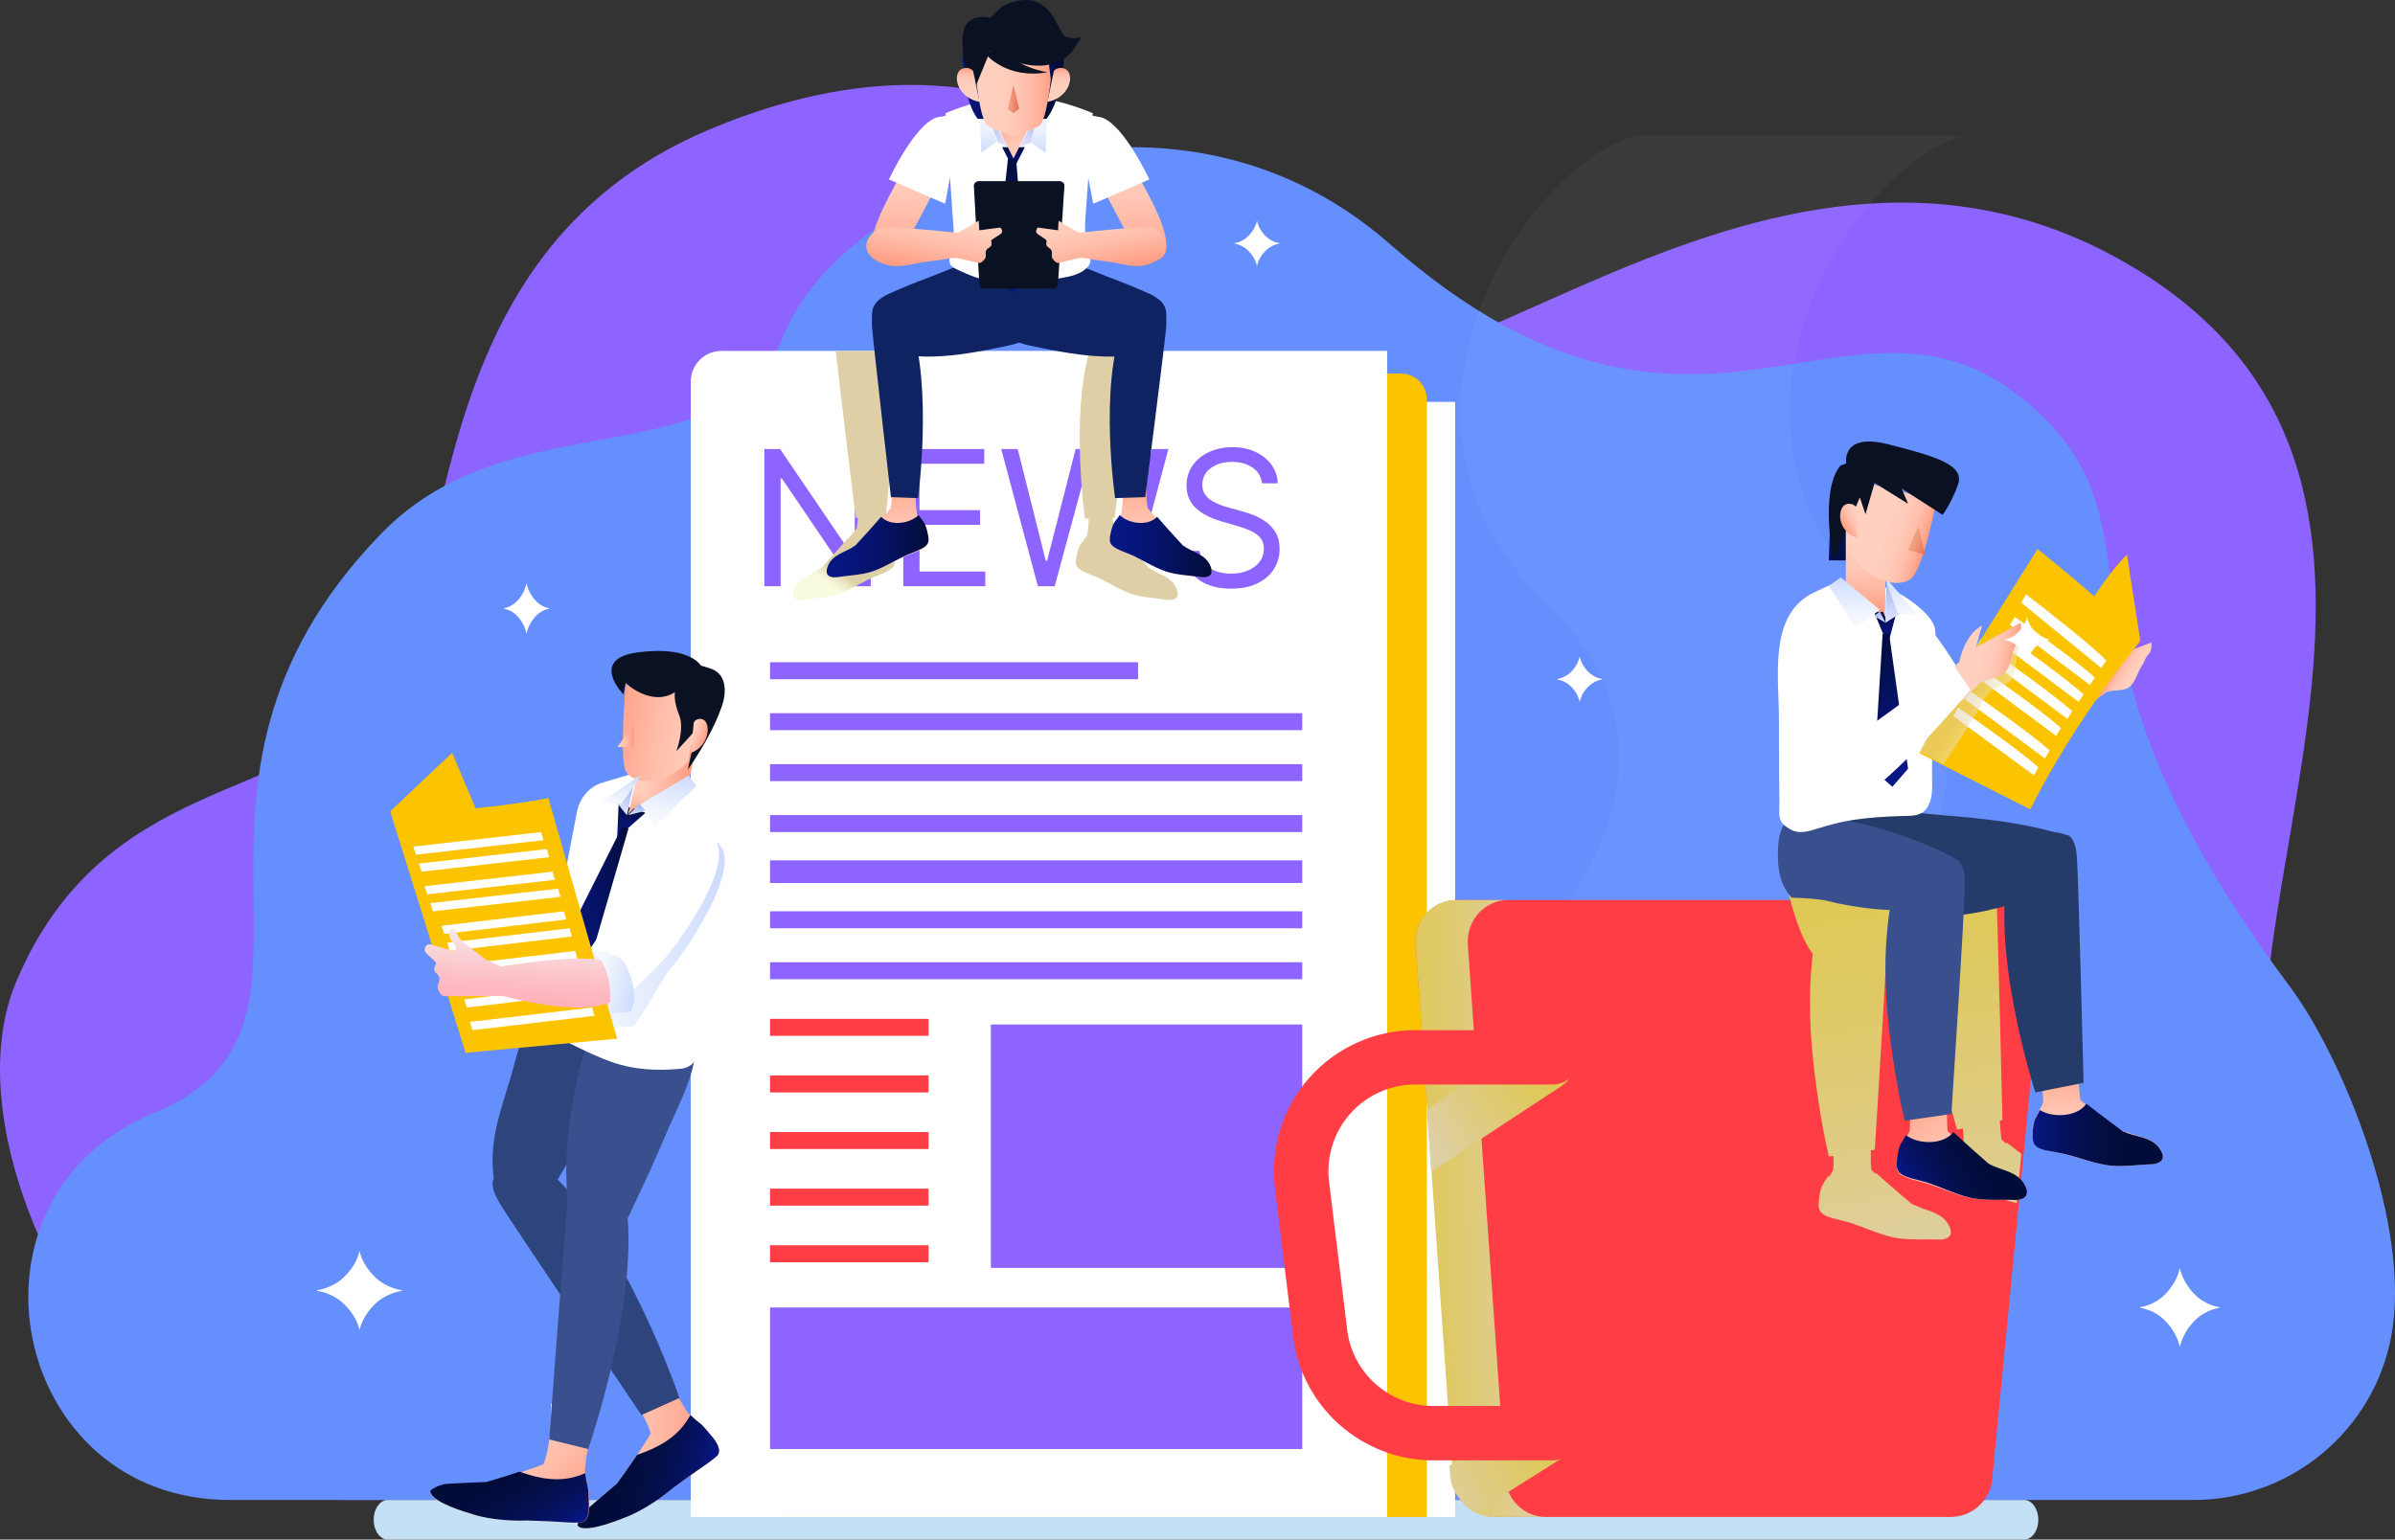 <svg width="423" height="272" viewBox="0 0 423 272" fill="none" xmlns="http://www.w3.org/2000/svg">
    <rect x="0" y="0" width="423" height="272" fill="#333333" stroke="none"/>
    <path fill-rule="evenodd" clip-rule="evenodd" d="M2.911 173.309C18.43 136.849 51.343 141.944 66.349 123.697C81.355 105.45 72.295 45.105 125.359 22.845C178.424 0.584 210.225 29.944 228.083 58.017C245.941 86.09 309.534 8.751 375.193 46.298C440.853 83.844 387.989 162.143 402.547 203.519C417.104 244.897 399.179 265 354.67 265C310.16 265 96.453 265 60.923 265C25.393 265 -10.609 205.072 2.911 173.309Z" fill="#8D64FF"/>
    <path d="M40.588 265C1.913 265 -8.939 212.056 26.625 196.883C26.985 196.729 27.348 196.575 27.713 196.419C64.255 180.878 23.423 139.675 67.273 94.33C90.772 70.031 127.918 85.244 138.475 59.12C149.031 32.996 205.998 8.465 245.424 43.074C301.044 91.896 327.722 43.172 359.602 72.486C383.6 94.553 358.535 112.927 404.335 174.159C413.82 186.84 425.984 216.724 422.337 236.09C419.18 252.86 404.5 265 387.409 265H40.588Z" fill="#658FFD"/>
    <path d="M357.499 272H68.501C67.12 272 66 270.433 66 268.5C66 266.567 67.12 265 68.501 265H357.499C358.88 265 360 266.567 360 268.5C360 270.433 358.88 272 357.499 272Z" fill="#C3E0F4"/>
    <g opacity="0.33">
        <g opacity="0.33">
            <path opacity="0.33" d="M265.014 173C265.014 173 306.328 138.492 272.973 106.364C239.617 74.236 269.684 28.901 288.945 24H347C327.739 28.901 297.672 74.236 331.027 106.364C364.382 138.492 323.069 173 323.069 173H265.014Z" fill="white"/>
        </g>
    </g>
    <path d="M257 71H145V268H257V71Z" fill="white"/>
    <path d="M252 268H138V66H247.455C249.965 66 252 68.03 252 70.534V268Z" fill="#FBC300"/>
    <path d="M245 268H122V67.409C122 64.422 124.417 62 127.399 62H245V268Z" fill="white"/>
    <path d="M230 231H136V256H230V231Z" fill="#8D64FF"/>
    <path d="M230 181H175V224H230V181Z" fill="#8D64FF"/>
    <path d="M153.792 79.331V103.574H151.015L138.101 84.54H137.87V103.574H135V79.331H137.777L150.737 98.413H150.968V79.331H153.792Z" fill="#8D64FF"/>
    <path d="M159.534 103.574V79.331H173.836V81.936H162.404V90.127H173.096V92.731H162.404V100.97H174.021V103.574H159.534Z" fill="#8D64FF"/>
    <path d="M183.313 103.574L176.833 79.331H179.749L184.702 99.076H184.933L189.978 79.331H193.218L198.263 99.076H198.495L203.447 79.331H206.363L199.883 103.574H196.921L191.691 84.256H191.506L186.276 103.574H183.313Z" fill="#8D64FF"/>
    <path d="M222.899 85.392C222.76 84.193 222.197 83.261 221.209 82.599C220.222 81.936 219.011 81.604 217.576 81.604C216.527 81.604 215.609 81.778 214.822 82.125C214.043 82.472 213.434 82.95 212.994 83.557C212.562 84.165 212.346 84.855 212.346 85.629C212.346 86.276 212.496 86.832 212.797 87.298C213.106 87.755 213.499 88.138 213.977 88.446C214.456 88.746 214.957 88.995 215.482 89.192C216.006 89.381 216.488 89.535 216.928 89.653L219.335 90.316C219.952 90.482 220.639 90.711 221.395 91.003C222.158 91.295 222.887 91.693 223.582 92.198C224.284 92.695 224.862 93.335 225.317 94.116C225.772 94.897 226 95.856 226 96.992C226 98.302 225.664 99.486 224.993 100.544C224.33 101.601 223.358 102.441 222.077 103.065C220.804 103.688 219.258 104 217.437 104C215.74 104 214.271 103.72 213.029 103.16C211.794 102.599 210.822 101.818 210.113 100.816C209.411 99.814 209.013 98.65 208.921 97.324H211.883C211.96 98.239 212.261 98.997 212.786 99.597C213.318 100.188 213.989 100.63 214.799 100.922C215.617 101.206 216.496 101.348 217.437 101.348C218.533 101.348 219.516 101.167 220.388 100.804C221.26 100.433 221.95 99.92 222.459 99.265C222.968 98.602 223.223 97.829 223.223 96.945C223.223 96.14 223.003 95.485 222.563 94.98C222.124 94.475 221.545 94.065 220.828 93.749C220.11 93.433 219.335 93.157 218.502 92.921L215.586 92.068C213.734 91.524 212.269 90.746 211.189 89.736C210.109 88.726 209.569 87.404 209.569 85.771C209.569 84.413 209.927 83.23 210.645 82.22C211.37 81.202 212.342 80.413 213.561 79.852C214.787 79.284 216.157 79 217.669 79C219.196 79 220.554 79.28 221.742 79.84C222.93 80.393 223.871 81.15 224.565 82.113C225.267 83.076 225.637 84.169 225.676 85.392H222.899Z" fill="#8D64FF"/>
    <path d="M207.854 104.182C207.836 104.13 207.816 104.078 207.796 104.026C207.791 104.013 207.783 104.003 207.777 103.99C207.69 103.777 207.587 103.577 207.482 103.404C207.479 103.399 207.477 103.392 207.473 103.387C207.468 103.378 207.463 103.371 207.458 103.363C207.442 103.336 207.426 103.312 207.409 103.287C207.395 103.266 207.381 103.243 207.368 103.223C207.366 103.221 207.365 103.219 207.363 103.217C207.339 103.181 207.314 103.148 207.291 103.117C207.276 103.097 207.261 103.078 207.245 103.059V103.059C207.245 103.059 207.245 103.059 207.245 103.058C207.187 102.987 207.126 102.918 207.063 102.852C207.038 102.824 207.012 102.797 206.985 102.771C206.955 102.74 206.923 102.71 206.892 102.681C206.815 102.608 206.735 102.538 206.654 102.47C206.735 102.519 206.816 102.566 206.897 102.615C206.872 102.6 206.841 102.581 206.814 102.565C206.76 102.533 206.708 102.501 206.649 102.466C206.419 102.279 206.173 102.112 205.918 101.96C205.803 101.891 205.686 101.826 205.568 101.762C205.547 101.751 205.527 101.74 205.507 101.729C205.387 101.666 205.266 101.604 205.146 101.545C205.145 101.545 205.145 101.544 205.145 101.544C205.065 101.505 204.985 101.467 204.905 101.428C204.816 101.385 204.727 101.342 204.638 101.299C204.362 101.141 204.108 100.996 203.872 100.861C203.446 100.618 203.103 100.423 202.968 100.347C202.939 100.325 202.909 100.305 202.88 100.283C202.88 100.283 202.879 100.284 202.878 100.284C202.876 100.282 202.868 100.273 202.865 100.27C202.566 99.943 200.068 97.213 198.372 95.227C198.356 95.244 198.333 95.254 198.317 95.271C197.462 94.312 196.8 93.547 196.708 93.377C196.581 92.791 196.513 92.134 196.481 91.482L196.87 91.469C196.87 91.469 199.76 67.895 200.39 62H192.443C189.066 73.569 191.627 91.641 191.627 91.641L192.286 91.62C192.277 92.614 192.202 93.66 192.003 94.611C191.929 94.709 191.842 94.818 191.758 94.923C191.758 94.923 191.758 94.923 191.758 94.923C191.758 94.923 191.756 94.926 191.756 94.927C191.656 95.053 191.57 95.187 191.475 95.326C191.462 95.342 191.444 95.366 191.44 95.371C191.223 95.702 190.946 95.987 190.752 96.334C190.719 96.392 190.687 96.454 190.657 96.519C190.639 96.556 190.624 96.599 190.608 96.638C190.582 96.698 190.557 96.758 190.532 96.821C190.523 96.847 190.511 96.87 190.502 96.896C190.478 96.961 190.457 97.028 190.435 97.095C190.424 97.127 190.413 97.157 190.403 97.19C190.401 97.194 190.4 97.197 190.399 97.201C190.355 97.341 190.315 97.482 190.279 97.621C190.259 97.697 190.24 97.772 190.223 97.846C190.214 97.881 190.21 97.91 190.201 97.945C190.175 98.06 190.153 98.164 190.132 98.267C190.123 98.313 190.114 98.357 190.105 98.4C190.08 98.532 190.059 98.65 190.046 98.738C190.019 98.913 189.999 99.093 190 99.27V99.27C190 99.314 190.002 99.359 190.005 99.403C190.014 99.535 190.037 99.665 190.08 99.79C190.125 99.919 190.188 100.037 190.265 100.145C190.303 100.199 190.345 100.25 190.39 100.299C190.41 100.321 190.437 100.337 190.459 100.359C190.535 100.435 190.617 100.505 190.704 100.57C190.742 100.598 190.776 100.628 190.815 100.654C190.94 100.739 191.069 100.817 191.199 100.886C191.2 100.886 191.201 100.887 191.203 100.888C191.68 101.141 192.177 101.347 192.677 101.547C192.928 101.647 193.178 101.745 193.428 101.847C193.677 101.949 193.925 102.054 194.169 102.169C194.172 102.171 194.175 102.172 194.179 102.174C194.612 102.377 195.044 102.599 195.476 102.826C195.825 103.009 196.175 103.196 196.526 103.383C196.533 103.387 196.541 103.39 196.549 103.394C197.103 103.689 197.66 103.981 198.226 104.249C198.228 104.249 198.23 104.251 198.232 104.252C198.693 104.469 199.159 104.671 199.633 104.844C199.764 104.893 199.896 104.938 200.028 104.98C200.16 105.022 200.293 105.062 200.426 105.1C200.683 105.172 200.942 105.234 201.203 105.29C201.206 105.291 201.21 105.292 201.213 105.292C201.236 105.297 201.26 105.302 201.284 105.307C201.401 105.331 201.518 105.355 201.636 105.377C201.688 105.387 201.741 105.392 201.794 105.402C202.687 105.559 203.593 105.654 204.497 105.755C205.051 105.816 205.604 105.881 206.153 105.967C206.325 105.994 206.526 106.006 206.732 105.997C206.742 105.997 206.751 105.999 206.762 105.999C206.777 105.998 206.79 105.994 206.805 105.993C206.893 105.987 206.98 105.975 207.067 105.958C207.088 105.954 207.108 105.953 207.128 105.948C207.23 105.925 207.328 105.891 207.421 105.849C207.445 105.839 207.465 105.825 207.488 105.813C207.557 105.776 207.621 105.732 207.68 105.682C207.702 105.663 207.724 105.644 207.744 105.623C207.815 105.55 207.877 105.468 207.921 105.367C207.956 105.285 207.979 105.196 207.99 105.102C207.991 105.099 207.991 105.096 207.991 105.093C208.002 105.002 208.003 104.906 207.995 104.809C207.987 104.707 207.97 104.603 207.946 104.498C207.921 104.393 207.89 104.287 207.854 104.182Z" fill="url(#paint0_linear_606_1319)"/>
    <path d="M157.894 98.397C157.886 98.357 157.877 98.314 157.868 98.27C157.848 98.167 157.825 98.06 157.798 97.944C157.79 97.909 157.785 97.881 157.777 97.846C157.76 97.774 157.742 97.7 157.722 97.626C157.719 97.614 157.715 97.601 157.712 97.589C157.678 97.46 157.641 97.33 157.601 97.201C157.6 97.197 157.598 97.194 157.597 97.19C157.587 97.157 157.575 97.126 157.564 97.093C157.543 97.027 157.521 96.961 157.498 96.896C157.489 96.871 157.477 96.848 157.468 96.823C157.443 96.759 157.418 96.698 157.392 96.637C157.375 96.598 157.36 96.556 157.343 96.519C157.313 96.454 157.281 96.392 157.248 96.334C157.054 95.987 156.777 95.702 156.559 95.371C156.555 95.366 156.537 95.342 156.525 95.326C156.43 95.187 156.344 95.053 156.244 94.927C156.244 94.926 156.242 94.923 156.242 94.923C156.242 94.923 156.241 94.923 156.241 94.923C156.158 94.818 156.071 94.709 155.997 94.611C155.798 93.66 155.723 92.614 155.714 91.62L156.373 91.641C156.373 91.641 158.934 73.569 155.557 62H147.61C148.239 67.895 151.13 91.469 151.13 91.469L151.518 91.482C151.487 92.134 151.419 92.791 151.292 93.377C151.2 93.547 150.538 94.312 149.683 95.271C149.666 95.254 149.644 95.244 149.628 95.227C147.931 97.213 145.434 99.943 145.135 100.27C145.132 100.273 145.124 100.282 145.121 100.284C145.121 100.284 145.12 100.283 145.12 100.283C145.091 100.305 145.061 100.325 145.032 100.347C144.912 100.415 144.627 100.577 144.268 100.781C143.999 100.935 143.693 101.109 143.362 101.299C143.193 101.381 143.023 101.461 142.855 101.544C142.734 101.604 142.613 101.666 142.493 101.729C142.473 101.74 142.453 101.751 142.432 101.762C142.314 101.826 142.197 101.891 142.083 101.959C141.827 102.112 141.581 102.278 141.351 102.466C141.262 102.519 141.178 102.569 141.103 102.615C141.184 102.566 141.265 102.519 141.346 102.47C141.264 102.538 141.185 102.608 141.108 102.681C141.077 102.71 141.045 102.74 141.015 102.771C140.988 102.797 140.962 102.824 140.937 102.852C140.874 102.918 140.813 102.987 140.755 103.058C140.755 103.059 140.755 103.059 140.755 103.059C140.755 103.059 140.755 103.059 140.755 103.059C140.739 103.078 140.724 103.098 140.709 103.117C140.685 103.148 140.661 103.181 140.637 103.217C140.635 103.219 140.634 103.221 140.632 103.223C140.618 103.243 140.604 103.267 140.59 103.289C140.574 103.313 140.558 103.336 140.542 103.362C140.537 103.371 140.532 103.378 140.526 103.387C140.523 103.392 140.52 103.4 140.517 103.405C140.412 103.578 140.31 103.777 140.222 103.99C140.217 104.003 140.209 104.013 140.204 104.026C140.183 104.078 140.164 104.13 140.146 104.182C140.109 104.287 140.079 104.393 140.054 104.498C140.03 104.603 140.013 104.707 140.005 104.809C139.997 104.906 139.998 105.002 140.009 105.093C140.009 105.096 140.009 105.099 140.009 105.102C140.021 105.196 140.044 105.285 140.079 105.367C140.123 105.468 140.185 105.55 140.256 105.623C140.276 105.644 140.298 105.663 140.32 105.682C140.378 105.732 140.442 105.776 140.512 105.813C140.535 105.825 140.555 105.839 140.579 105.849C140.671 105.892 140.77 105.925 140.872 105.948C140.892 105.953 140.912 105.954 140.932 105.958C141.019 105.975 141.107 105.987 141.195 105.993C141.21 105.994 141.224 105.998 141.238 105.999C141.249 105.999 141.257 105.997 141.268 105.997C141.474 106.006 141.675 105.994 141.847 105.967C142.396 105.881 142.949 105.816 143.503 105.755C144.407 105.654 145.312 105.559 146.206 105.402C146.258 105.392 146.312 105.387 146.364 105.377C146.481 105.355 146.598 105.331 146.715 105.307C146.739 105.302 146.763 105.297 146.787 105.292C146.79 105.292 146.794 105.291 146.797 105.29C147.049 105.236 147.3 105.175 147.549 105.106C147.557 105.103 147.566 105.102 147.575 105.099C147.708 105.062 147.84 105.022 147.972 104.98C148.104 104.938 148.236 104.893 148.367 104.844C148.64 104.744 148.905 104.619 149.172 104.503C149.945 104.169 150.703 103.792 151.451 103.394C151.459 103.39 151.466 103.387 151.474 103.383C151.825 103.196 152.174 103.01 152.522 102.827C152.958 102.597 153.394 102.374 153.831 102.169C154.075 102.054 154.323 101.949 154.572 101.847C154.821 101.745 155.072 101.647 155.322 101.547C155.822 101.347 156.32 101.141 156.797 100.888C156.798 100.887 156.799 100.886 156.8 100.886C156.931 100.817 157.06 100.739 157.185 100.654C157.224 100.628 157.258 100.598 157.296 100.57C157.383 100.505 157.464 100.435 157.541 100.359C157.562 100.337 157.589 100.322 157.61 100.299C157.655 100.25 157.697 100.199 157.735 100.145C157.812 100.037 157.875 99.919 157.92 99.79C157.963 99.665 157.986 99.535 157.995 99.403C157.998 99.359 157.999 99.314 158 99.27C158.001 99.093 157.981 98.913 157.954 98.738C157.94 98.65 157.919 98.531 157.894 98.397Z" fill="url(#paint1_linear_606_1319)"/>
    <path d="M351.861 261.337L360.965 167.077C361.384 162.747 357.973 159 353.614 159H257.385C253.097 159 249.71 162.633 250.02 166.901L256.848 261.161C257.127 265.015 260.342 268 264.214 268H344.51C348.314 268 351.496 265.116 351.861 261.337Z" fill="#FF3D44"/>
    <path d="M265.863 261.161L259.247 166.901C258.947 162.633 262.229 159 266.384 159H257.156C253.001 159 249.719 162.633 250.019 166.901L256.635 261.161C256.906 265.015 260.021 268 263.772 268H273C269.248 268 266.133 265.015 265.863 261.161Z" fill="url(#paint2_linear_606_1319)"/>
    <path d="M354.418 201.868C354.385 201.916 354.345 201.958 354.31 202.004C354.085 201.823 353.871 201.647 353.687 201.487C353.63 201.438 353.573 201.384 353.516 201.331C353.336 200.183 353.245 198.999 353.201 197.969L353.673 197.868C353.673 197.868 352.865 163.616 352.591 158.178H349.445C348.86 156.57 347.315 155.266 344.216 154.465C335.991 152.339 316 158.193 316 158.193C316 158.193 317.644 165.332 320.17 168.528C320.062 169.437 319.984 170.354 319.908 171.257C319.289 178.616 319.933 186.081 320.995 193.368C321.53 197.037 322.155 200.716 323.019 204.323L323.812 204.205C323.857 205.078 323.859 205.932 323.772 206.606C323.748 206.793 323.343 207.458 323.319 207.496C323.229 207.636 323.136 207.774 323.046 207.915C322.978 207.87 322.905 207.828 322.841 207.781C322.865 207.821 322.534 208.305 322.504 208.36C322.278 208.784 321.971 209.163 321.775 209.603C321.742 209.677 321.71 209.756 321.681 209.837C321.627 209.985 321.58 210.145 321.538 210.309C321.506 210.433 321.476 210.558 321.45 210.686C321.413 210.859 321.381 211.034 321.355 211.205C321.34 211.298 321.327 211.39 321.314 211.48C321.254 211.931 321.222 212.331 321.21 212.57C321.2 212.783 321.198 212.999 321.222 213.211C321.228 213.264 321.236 213.316 321.245 213.368C321.274 213.525 321.319 213.676 321.389 213.82C321.461 213.968 321.554 214.1 321.664 214.218C321.719 214.277 321.777 214.333 321.839 214.385C322.149 214.648 322.541 214.831 322.923 214.976C323.548 215.212 324.472 215.409 325.119 215.578C325.442 215.663 325.766 215.746 326.088 215.833C326.41 215.921 326.731 216.013 327.049 216.116C327.618 216.3 328.188 216.507 328.759 216.721C329.215 216.891 329.671 217.066 330.129 217.24C330.138 217.243 330.147 217.246 330.156 217.249C330.883 217.525 331.612 217.797 332.35 218.038C332.353 218.039 332.355 218.04 332.358 218.041C332.958 218.238 333.562 218.414 334.172 218.556C334.342 218.595 334.51 218.631 334.68 218.663C334.849 218.696 335.018 218.725 335.187 218.751C335.219 218.756 335.251 218.758 335.283 218.763C335.581 218.807 335.878 218.844 336.177 218.872C336.181 218.872 336.185 218.872 336.19 218.873C336.22 218.876 336.251 218.878 336.282 218.88C336.43 218.893 336.577 218.906 336.726 218.916C336.792 218.92 336.859 218.919 336.925 218.923C338.063 218.989 339.208 218.977 340.351 218.972C341.037 218.97 341.722 218.971 342.405 218.998C342.508 219.002 342.62 219 342.736 218.995C342.771 218.993 342.806 218.989 342.841 218.987C342.925 218.98 343.009 218.971 343.095 218.959C343.119 218.956 343.141 218.955 343.164 218.952C343.182 218.949 343.199 218.942 343.217 218.939C343.326 218.919 343.433 218.893 343.539 218.861C343.563 218.854 343.587 218.849 343.611 218.841C343.736 218.799 343.853 218.745 343.963 218.682C343.991 218.666 344.014 218.647 344.04 218.63C344.122 218.576 344.196 218.515 344.262 218.446C344.287 218.421 344.312 218.396 344.334 218.368C344.412 218.271 344.479 218.165 344.52 218.039C344.553 217.936 344.57 217.826 344.572 217.713V217.713C344.572 217.709 344.572 217.705 344.572 217.701C344.573 217.591 344.562 217.477 344.54 217.361C344.516 217.241 344.482 217.119 344.438 216.997C344.395 216.875 344.342 216.753 344.284 216.633C344.255 216.573 344.224 216.514 344.192 216.456C344.176 216.428 344.159 216.403 344.143 216.376C344.099 216.299 344.054 216.226 344.006 216.153C343.978 216.11 343.952 216.068 343.924 216.027C343.866 215.944 343.808 215.866 343.75 215.792C343.736 215.774 343.723 215.754 343.709 215.737C343.702 215.728 343.695 215.721 343.688 215.712C343.663 215.681 343.639 215.653 343.614 215.624C343.595 215.602 343.575 215.577 343.557 215.556C343.555 215.554 343.553 215.551 343.551 215.549C343.515 215.51 343.481 215.474 343.448 215.44C343.426 215.419 343.405 215.398 343.384 215.377C343.383 215.376 343.383 215.376 343.383 215.376C343.302 215.298 343.217 215.225 343.131 215.155C343.096 215.125 343.06 215.097 343.024 215.069C342.982 215.036 342.939 215.005 342.896 214.974C342.792 214.898 342.684 214.825 342.574 214.756C342.681 214.802 342.788 214.847 342.894 214.895C342.794 214.851 342.684 214.802 342.567 214.751C342.357 214.621 342.131 214.517 341.907 214.409C341.803 214.359 341.707 214.296 341.601 214.25C341.601 214.25 341.601 214.25 341.6 214.25C341.447 214.183 341.291 214.12 341.135 214.06C341.108 214.05 341.082 214.04 341.055 214.03C340.898 213.97 340.74 213.913 340.582 213.858C340.363 213.783 340.143 213.71 339.922 213.636C339.907 213.629 339.892 213.623 339.877 213.617C339.206 213.338 338.593 213.085 338.177 212.914C338.068 212.87 337.972 212.83 337.894 212.798C337.827 212.77 337.768 212.746 337.727 212.73C337.705 212.717 337.683 212.705 337.661 212.693C337.645 212.683 337.627 212.675 337.608 212.667C337.264 212.377 333.754 209.414 331.364 207.253C331.329 207.298 331.286 207.337 331.248 207.381C331.036 207.184 330.834 206.994 330.662 206.822C330.608 206.768 330.555 206.711 330.502 206.654C330.399 205.475 330.391 204.266 330.419 203.222L331.117 203.119C331.117 203.119 332.368 183.552 333.028 171.529C335.623 171.576 338.274 171.442 340.583 171.05C341.18 184.911 345.665 199.58 345.665 199.58L346.675 199.364C346.779 200.229 346.839 201.079 346.799 201.756C346.788 201.945 346.43 202.636 346.408 202.675C346.328 202.821 346.245 202.966 346.164 203.112C346.093 203.072 346.018 203.036 345.95 202.993C345.978 203.032 345.68 203.538 345.655 203.595C345.458 204.034 345.178 204.433 345.012 204.886C344.984 204.962 344.958 205.043 344.934 205.126C344.891 205.277 344.855 205.44 344.824 205.607C344.8 205.732 344.779 205.86 344.761 205.989C344.737 206.164 344.718 206.341 344.702 206.513C344.694 206.607 344.687 206.7 344.681 206.791C344.651 207.245 344.648 207.646 344.652 207.885C344.656 208.098 344.669 208.314 344.708 208.524C344.717 208.576 344.729 208.628 344.742 208.679C344.781 208.833 344.837 208.981 344.916 209.119C344.998 209.263 345.1 209.388 345.217 209.498C345.276 209.553 345.338 209.604 345.404 209.652C345.731 209.892 346.134 210.047 346.525 210.165C347.165 210.357 348.101 210.489 348.757 210.612C349.413 210.736 350.072 210.852 350.719 211.013C351.299 211.157 351.881 211.323 352.464 211.495C352.931 211.634 353.399 211.776 353.869 211.917C353.88 211.921 353.89 211.923 353.9 211.926C354.646 212.151 355.394 212.371 356.148 212.561C356.155 212.563 356.163 212.564 356.17 212.566L357 203.849C356.117 203.183 355.21 202.49 354.418 201.868Z" fill="url(#paint3_linear_606_1319)"/>
    <path d="M270.71 183.771L252 196.074L252.777 207L275.842 191.832C278.032 190.392 278.659 187.42 277.242 185.193C275.824 182.967 272.9 182.33 270.71 183.771Z" fill="url(#paint4_linear_606_1319)"/>
    <path d="M270.545 249.756L256 258.929L256.133 260.714C256.349 263.632 258.316 266.038 260.986 267L275.793 257.661C278.033 256.249 278.674 253.334 277.224 251.151C275.775 248.968 272.785 248.343 270.545 249.756Z" fill="url(#paint5_linear_606_1319)"/>
    <path d="M350.021 137C350.017 137.009 348.167 136.228 346.766 134.991C344.162 132.692 341.975 129.787 340.11 126.866C338.581 124.469 337.25 121.937 336.137 119.295C335.166 116.988 331.459 109.472 336.896 109.012C338.251 108.898 339.417 109.608 340.284 110.45C344.186 114.24 353 130.568 353 130.568L350.021 137Z" fill="white"/>
    <path d="M372.199 116.443L379.976 113.511C379.976 113.511 380.162 114.88 379.491 115.546C378.819 116.213 378.758 117.028 378.238 117.703C377.717 118.377 377.194 120.509 376.083 121.38C374.972 122.251 372.92 121.71 371.803 122.465C370.685 123.221 368.419 125 368.419 125L366 120.6L369.183 118.373C369.183 118.373 370.72 114.038 373.799 113L372.199 116.443Z" fill="url(#paint6_linear_606_1319)"/>
    <path d="M349.658 136.98C349.658 136.98 346.121 131.865 349.38 129.173C352.639 126.481 367.872 119 367.872 119L370 123.686C370 123.686 354.39 137.596 349.658 136.98Z" fill="url(#paint7_linear_606_1319)"/>
    <path d="M380.742 202.097C380.72 202.078 380.697 202.059 380.675 202.04C380.416 201.822 380.134 201.641 379.838 201.482C379.946 201.521 380.054 201.558 380.162 201.597C380.061 201.561 379.949 201.521 379.831 201.478C379.203 201.143 378.511 200.92 377.823 200.734C377.603 200.675 377.382 200.617 377.161 200.56C376.135 200.214 375.223 199.91 374.945 199.817C374.906 199.798 374.865 199.781 374.824 199.764C374.373 199.432 369.607 196.213 367.613 194.471C367.557 194.421 367.501 194.368 367.445 194.315C366.974 191.3 367.121 188.031 367.121 188.031L359.932 188C359.932 188 360.974 192.398 360.837 194.737C360.826 194.923 360.474 195.608 360.453 195.647C360.365 195.807 360.274 195.964 360.188 196.125C360.099 196.289 360.012 196.455 359.938 196.627C359.711 197.154 359.413 197.668 359.247 198.227C359.064 198.845 359.031 199.519 359.009 200.161C359.001 200.377 358.998 200.592 359.002 200.808C359.009 201.229 359.054 201.665 359.261 202.03C359.583 202.598 360.228 202.879 360.845 203.066C362.103 203.447 363.419 203.587 364.694 203.906C367.04 204.493 369.415 205.429 371.849 205.822C374.543 206.256 377.256 205.772 379.959 205.686C380.673 205.663 381.766 205.413 381.969 204.591C382.175 203.759 381.303 202.595 380.742 202.097Z" fill="url(#paint8_linear_606_1319)"/>
    <path d="M381.997 204.277C381.991 204.17 381.973 204.06 381.944 203.949C381.913 203.833 381.872 203.717 381.821 203.601C381.771 203.485 381.712 203.37 381.647 203.257C381.615 203.2 381.581 203.145 381.546 203.09C381.387 202.841 381.205 202.612 381.03 202.422C380.976 202.363 380.922 202.307 380.87 202.257C380.868 202.255 380.866 202.252 380.864 202.25C380.827 202.215 380.791 202.181 380.757 202.151C380.735 202.132 380.713 202.113 380.69 202.093C380.606 202.023 380.519 201.958 380.431 201.895C380.395 201.869 380.358 201.843 380.321 201.818C380.279 201.789 380.235 201.762 380.191 201.735C380.084 201.667 379.975 201.604 379.864 201.544C379.97 201.582 380.077 201.619 380.184 201.657C380.084 201.621 379.974 201.582 379.857 201.54C379.547 201.375 379.221 201.237 378.886 201.118C378.733 201.063 378.578 201.013 378.423 200.965C378.396 200.957 378.37 200.949 378.343 200.941C378.186 200.894 378.03 200.848 377.873 200.806C377.655 200.747 377.436 200.691 377.218 200.634C376.205 200.293 375.304 199.993 375.029 199.902C375.007 199.891 374.985 199.881 374.963 199.871C374.946 199.862 374.928 199.855 374.91 199.849C374.556 199.59 370.955 196.943 368.494 195C366.963 197.283 362.604 197.587 360.263 196.099C360.29 196.137 360.001 196.631 359.976 196.687C359.785 197.116 359.513 197.506 359.351 197.949C359.324 198.023 359.299 198.102 359.276 198.183C359.234 198.331 359.199 198.49 359.168 198.653C359.145 198.775 359.125 198.9 359.108 199.026C359.084 199.198 359.065 199.37 359.05 199.539C359.043 199.63 359.036 199.721 359.03 199.81C359.001 200.253 358.997 200.646 359.001 200.879C359.005 201.087 359.018 201.298 359.056 201.503C359.065 201.554 359.076 201.605 359.089 201.655C359.127 201.805 359.181 201.95 359.258 202.085C359.337 202.224 359.437 202.347 359.551 202.454C359.608 202.508 359.669 202.558 359.732 202.605C360.05 202.839 360.442 202.991 360.822 203.106C361.444 203.294 362.354 203.422 362.992 203.543C363.311 203.603 363.63 203.662 363.949 203.725C364.267 203.788 364.585 203.856 364.899 203.934C365.914 204.188 366.934 204.507 367.961 204.818C368.695 205.041 369.434 205.259 370.176 205.447C370.771 205.597 371.368 205.727 371.97 205.824C372.136 205.851 372.303 205.874 372.469 205.894C372.636 205.914 372.802 205.931 372.969 205.945C373.291 205.971 373.613 205.987 373.935 205.994C374.113 205.999 374.292 206.001 374.47 206C374.971 205.998 375.472 205.978 375.973 205.949C377.31 205.873 378.648 205.733 379.983 205.69C380.203 205.683 380.461 205.654 380.716 205.593C381.278 205.458 381.832 205.168 381.97 204.61C381.995 204.508 382.004 204.4 381.999 204.289C381.998 204.285 381.997 204.281 381.997 204.277ZM377.182 200.625C377.006 200.579 376.83 200.532 376.655 200.484C376.639 200.48 376.624 200.475 376.609 200.471C376.069 200.319 375.537 200.146 375.032 199.903C375.032 199.903 375.032 199.903 375.031 199.903C375.749 200.141 376.465 200.383 377.182 200.625Z" fill="url(#paint9_linear_606_1319)"/>
    <path d="M356.88 208.484C356.859 208.463 356.837 208.443 356.816 208.422C356.569 208.187 356.297 207.987 356.009 207.809C356.115 207.855 356.222 207.899 356.328 207.946C356.229 207.903 356.119 207.855 356.002 207.805C355.391 207.427 354.707 207.157 354.025 206.923C353.807 206.848 353.587 206.776 353.368 206.703C352.356 206.286 351.456 205.92 351.181 205.808C351.142 205.787 351.103 205.767 351.063 205.747C350.629 205.385 346.037 201.849 344.143 199.975C344.089 199.922 344.036 199.866 343.983 199.809C343.716 196.777 344.089 193.537 344.089 193.537L336.83 193C336.83 193 337.579 197.446 337.279 199.763C337.255 199.947 336.852 200.604 336.828 200.641C336.729 200.793 336.626 200.944 336.528 201.097C336.427 201.255 336.328 201.413 336.241 201.579C335.976 202.087 335.639 202.577 335.433 203.121C335.206 203.723 335.126 204.391 335.059 205.028C335.037 205.241 335.018 205.456 335.007 205.67C334.986 206.09 335.001 206.527 335.185 206.904C335.471 207.491 336.104 207.817 336.714 208.046C337.958 208.513 339.278 208.745 340.544 209.152C342.874 209.901 345.208 210.999 347.64 211.561C350.331 212.182 353.105 211.892 355.841 211.997C356.564 212.025 357.686 211.853 357.948 211.05C358.212 210.238 357.412 209.018 356.88 208.484Z" fill="url(#paint10_linear_606_1319)"/>
    <path d="M358 210.672C358.001 210.56 357.99 210.444 357.968 210.326C357.945 210.203 357.911 210.078 357.868 209.954C357.826 209.829 357.774 209.704 357.716 209.582C357.688 209.521 357.657 209.46 357.626 209.4C357.482 209.129 357.314 208.877 357.151 208.666C357.1 208.601 357.05 208.538 357.001 208.482C356.999 208.479 356.997 208.477 356.995 208.474C356.96 208.435 356.926 208.397 356.894 208.363C356.873 208.341 356.852 208.32 356.83 208.298C356.75 208.218 356.667 208.144 356.582 208.072C356.547 208.042 356.512 208.012 356.476 207.984C356.435 207.951 356.393 207.919 356.351 207.887C356.248 207.809 356.142 207.735 356.033 207.664C356.138 207.711 356.244 207.758 356.349 207.806C356.25 207.761 356.142 207.712 356.026 207.66C355.725 207.465 355.406 207.296 355.075 207.147C354.924 207.079 354.771 207.015 354.617 206.954C354.591 206.943 354.565 206.933 354.539 206.922C354.384 206.862 354.228 206.803 354.073 206.748C353.857 206.67 353.641 206.595 353.424 206.52C352.424 206.089 351.534 205.71 351.263 205.594C351.242 205.582 351.22 205.569 351.198 205.557C351.182 205.547 351.165 205.538 351.146 205.531C350.807 205.234 347.352 202.208 345.001 200C343.297 202.269 338.873 202.264 336.611 200.54C336.636 200.581 336.31 201.075 336.281 201.131C336.058 201.565 335.756 201.951 335.563 202.401C335.53 202.477 335.499 202.557 335.47 202.64C335.418 202.791 335.372 202.954 335.329 203.122C335.298 203.248 335.269 203.377 335.243 203.507C335.207 203.684 335.176 203.863 335.149 204.037C335.135 204.133 335.122 204.226 335.11 204.318C335.05 204.779 335.019 205.188 335.007 205.431C334.997 205.649 334.995 205.87 335.019 206.086C335.025 206.14 335.033 206.194 335.042 206.247C335.07 206.407 335.115 206.562 335.183 206.708C335.254 206.86 335.346 206.995 335.453 207.115C335.507 207.175 335.565 207.232 335.626 207.286C335.931 207.554 336.316 207.741 336.693 207.889C337.308 208.131 338.218 208.332 338.854 208.505C339.172 208.591 339.49 208.676 339.808 208.765C340.125 208.854 340.441 208.948 340.754 209.053C341.761 209.392 342.769 209.801 343.785 210.201C344.511 210.488 345.242 210.77 345.979 211.02C346.569 211.221 347.164 211.401 347.764 211.546C347.931 211.586 348.097 211.623 348.264 211.656C348.431 211.689 348.598 211.719 348.765 211.745C349.089 211.797 349.413 211.837 349.738 211.868C349.918 211.886 350.097 211.901 350.278 211.913C350.784 211.948 351.291 211.965 351.8 211.972C353.155 211.991 354.516 211.943 355.867 211.997C356.091 212.006 356.352 211.995 356.615 211.95C357.192 211.851 357.771 211.588 357.949 211.017C357.981 210.912 357.998 210.801 358 210.685C358 210.681 358 210.676 358 210.672ZM353.388 206.508C353.213 206.447 353.039 206.385 352.865 206.321C352.85 206.316 352.835 206.31 352.82 206.305C352.285 206.107 351.759 205.887 351.266 205.596C351.266 205.596 351.266 205.596 351.266 205.596C351.974 205.897 352.681 206.203 353.388 206.508Z" fill="url(#paint11_linear_606_1319)"/>
    <path d="M364.911 147.655C357.852 145.359 350.295 144.592 342.917 144.013C339.253 143.726 334.984 143.091 331.315 142.794C323.204 142.136 316.914 139.841 318.157 148.117C318.61 151.129 319.258 154.421 321.1 157.006C323.096 159.808 328.305 155.086 331.614 155.651C335.35 156.29 337.467 162.127 341.241 161.998C344.552 161.884 347.895 161.577 351.123 160.817C355.19 159.86 359.247 158.816 363.245 157.609C368.245 152.624 364.911 147.655 364.911 147.655Z" fill="#253C6B"/>
    <path d="M364.836 147.474C364.836 147.474 366.558 147.262 366.833 151.613C367.107 155.964 368 191.302 368 191.302L359.481 193C359.481 193 351.24 167.879 354.968 152.457C354.968 152.457 358.327 145.093 364.836 147.474Z" fill="#253C6B"/>
    <path d="M346.025 152.248C345.973 152.192 345.919 152.137 345.863 152.083C344.639 150.919 331.968 145.016 320.515 144.166C318.6 144.024 316.632 143.55 315.33 145.304C314.304 146.687 314.061 148.597 314.012 150.294C313.956 152.218 314.078 154.19 314.792 155.964C315.183 156.933 315.746 157.807 316.415 158.592C318.724 158.651 321.427 158.811 322.987 159.22C326.102 160.038 332.966 161.128 336.182 160.674C339.146 160.255 339.429 158.786 339.499 163C342.682 162.185 344.924 161.703 346.438 157.839C347.126 156.082 347.384 153.742 346.025 152.248Z" fill="#394F8E"/>
    <path d="M317.753 108.394C319.71 105.003 323.307 103.853 326.966 104.015C328.963 104.103 330.94 104.514 332.865 105.048C334.725 105.565 337.139 106.011 338.573 107.406C340.329 109.114 340.682 111.665 340.834 114.015C340.998 116.543 341.035 119.076 340.97 121.608C340.846 126.488 340.513 131.345 340.68 136.231C340.766 138.758 340.861 141.721 338.216 142.926C336.835 143.556 335.253 143.593 333.767 143.676C331.322 143.814 328.851 144.056 326.448 144.55C324.185 145.014 322.006 145.945 319.673 145.998C317.7 146.044 316.038 145.078 316.001 142.914C315.963 140.695 317.193 138.041 317.54 135.814C318.201 131.564 318.388 127.117 317.583 122.875C316.691 118.169 315.179 112.854 317.753 108.394Z" fill="url(#paint12_linear_606_1319)"/>
    <path d="M341.795 111.374C341.569 108.201 334.727 104.048 332.968 103.792L332.922 109.788C332.922 109.788 324.172 103.013 324.167 103.006C324.077 102.889 320.899 104.441 320.509 104.619C312.33 108.345 314.169 119.455 314.193 126.802C314.205 130.412 314.216 134.022 314.228 137.632C314.234 139.481 314.312 141.347 314.245 143.194C314.185 144.85 314.627 145.606 316.144 146.488C317.832 147.47 319.525 146.829 321.237 146.309C323.235 145.702 325.255 145.159 327.32 144.853C330.05 144.448 332.806 144.263 335.562 144.183C337.891 144.116 339.891 144.359 340.846 141.707C341.236 140.626 341.278 139.448 341.255 138.295C341.043 128.004 342.528 121.673 341.795 111.374Z" fill="white"/>
    <path d="M335 108L333.415 114L331 108.138L332.573 108.084L333.227 109.626L333.207 108.062L335 108Z" fill="url(#paint13_linear_606_1319)"/>
    <path d="M333.651 112H332.506L331 136.154L334.219 139L337 135.815L333.651 112Z" fill="url(#paint14_linear_606_1319)"/>
    <path d="M330 96.629L328.166 99H323L323.231 92.17L329.013 92L330 96.629Z" fill="url(#paint15_linear_606_1319)"/>
    <path d="M332.905 98.226C332.925 99.375 332.945 100.525 332.965 101.675C332.965 101.675 333.177 106.801 332.556 107.52C331.448 108.803 326 107.529 326 103.526V93L332.905 98.226Z" fill="url(#paint16_linear_606_1319)"/>
    <path d="M375.664 98L378 113.078L361 121C361 121 369.357 103.958 375.664 98Z" fill="#FBC300"/>
    <path d="M325.528 142C325.52 142.007 324.125 140.457 323.338 138.657C321.875 135.312 321.055 131.561 320.543 127.931C320.123 124.953 319.944 121.929 320.015 118.894C320.077 116.243 319.775 107.372 325.033 109.262C326.343 109.733 327.133 110.921 327.588 112.109C329.633 117.455 331 137.051 331 137.051L325.528 142Z" fill="white"/>
    <path d="M349.229 113.986L359.862 97C359.862 97 373.582 107.858 378 113.273C378 113.273 366.606 126.906 358.583 143L339 133.069L349.229 113.986Z" fill="#FBC300"/>
    <path d="M357 106.476L371.09 118C371.428 117.513 371.731 117.082 372 116.704C369.483 114.006 360.362 106.94 357.839 105L357 106.476Z" fill="white"/>
    <path d="M355 110.384L369.09 121C369.404 120.558 369.709 120.134 370 119.735C367.224 117.106 358.441 110.833 355.854 109L355 110.384Z" fill="white"/>
    <path d="M353 113.4L367.101 124C367.406 123.549 367.706 123.107 368 122.683C365.086 119.986 356.523 113.879 353.866 112L353 113.4Z" fill="white"/>
    <path d="M351.613 115.311L351 116.461L365.119 127C365.415 126.538 365.709 126.089 366 125.647C363.029 122.936 354.556 116.931 351.807 115L351.613 115.311Z" fill="white"/>
    <path d="M349 119.5L363.145 130C363.43 129.529 363.715 129.064 364 128.606C361.087 125.954 352.841 120.125 349.804 118L349 119.5Z" fill="white"/>
    <path d="M347 123.518L361.186 134C361.456 133.522 361.727 133.047 362 132.579C359.241 130.035 351.131 124.311 347.818 122L347 123.518Z" fill="white"/>
    <path d="M345 126.526L359.247 137C359.495 136.522 359.746 136.046 360 135.574C357.527 133.21 349.411 127.492 345.826 125L345 126.526Z" fill="white"/>
    <path opacity="0.53" d="M347.23 117.313C346.954 118.548 346.937 119.498 346.937 119.498L346.088 120.579L345.803 120.292C345.657 120.472 345.516 120.637 345.371 120.814L339 132.81L343.278 135C346.99 129.551 349.972 124.484 349.972 124.484L349.813 124.324C350.292 123.666 350.806 122.974 351.18 122.515C352.091 121.392 354.457 121.188 355.321 119.956C356.185 118.725 355.974 116.486 356.282 115.652C356.591 114.818 356.363 114.012 356.835 113.133C357.306 112.253 356.619 111 356.619 111L349.437 116.574L349.896 112.691C349.813 112.751 349.74 112.821 349.661 112.885L349.11 113.775L347.23 117.313Z" fill="url(#paint17_linear_606_1319)"/>
    <path d="M348.957 114.397L356.841 110C356.841 110 357.288 111.402 356.682 112.214C356.075 113.026 356.156 113.89 355.714 114.685C355.273 115.48 355.09 117.801 354.045 118.902C353 120.003 350.684 119.787 349.611 120.769C348.538 121.751 346.407 124 346.407 124L343 119.807L346.042 116.932C346.042 116.932 346.926 112.132 350.069 110.52L348.957 114.397Z" fill="url(#paint18_linear_606_1319)"/>
    <path d="M325.874 142C325.874 142 320.922 136.896 324.019 133.339C327.116 129.781 334.309 126.189 344.702 117L348 121.865C348 121.865 331.266 141.881 325.874 142Z" fill="white"/>
    <path d="M345.413 152.447C345.651 152.573 345.867 152.724 346.049 152.904C346.993 153.839 347.003 155.585 347 156.8C346.988 161.156 344.651 196.806 344.651 196.806L336.412 198C335.532 194.423 334.896 190.774 334.352 187.135C333.271 179.907 332.616 172.503 333.246 165.204C333.64 160.638 334.065 155.711 338.498 153.197C340.215 152.225 343.597 151.49 345.413 152.447Z" fill="#394F8E"/>
    <path d="M333.036 110L336 108.133L333.221 102C333.221 102 332.894 109.883 333.036 110Z" fill="url(#paint19_linear_606_1319)"/>
    <path d="M333 102.435L335.158 108.268L339 109L333 102V102.435Z" fill="url(#paint20_linear_606_1319)"/>
    <path d="M323 103.52L327.809 111L332 107.726L325.105 102L323 103.52Z" fill="url(#paint21_linear_606_1319)"/>
    <path d="M332.024 108L333 110L331 108.84L332.024 108Z" fill="url(#paint22_linear_606_1319)"/>
    <path d="M328.405 85L327.591 88.763L326.349 94.502L326 96.117C329.109 102.797 335.299 104.102 337.553 102.208C339.806 100.314 342 88.406 342 88.406L328.405 85Z" fill="url(#paint23_linear_606_1319)"/>
    <path d="M329 84.026L337 89L334.484 83L329 84.026Z" fill="#0A1123"/>
    <path d="M338.825 93L337 97.172L340 98L338.825 93Z" fill="url(#paint24_linear_606_1319)"/>
    <path d="M331.595 83.567L329.479 90.857L328.478 87.876L323.806 99C323.806 99 321.329 86.598 325.061 82.25L326.073 81.883C326.073 81.883 325.123 76.36 333.481 78.488C341.838 80.615 347.072 82.127 345.814 85.626C344.555 89.125 343.082 90.951 343.082 90.951L331.595 83.567Z" fill="#0A1123"/>
    <path d="M325.409 89.616C324.471 91.085 325.07 94.116 328 95L327.86 89.668C327.499 88.939 326.027 88.65 325.409 89.616Z" fill="url(#paint25_linear_606_1319)"/>
    <path d="M274.189 258H253.15C240.558 258 229.912 248.593 228.387 236.118L225.183 209.911C224.319 202.84 226.538 195.725 231.27 190.392C236.001 185.059 242.809 182 249.947 182H274.189C276.846 182 279 184.149 279 186.801C279 189.453 276.846 191.602 274.189 191.602H249.947C245.562 191.602 241.38 193.481 238.473 196.758C235.566 200.034 234.204 204.405 234.734 208.748L237.938 234.956C238.875 242.619 245.415 248.398 253.15 248.398H274.189C276.846 248.398 279 250.547 279 253.199C279 255.851 276.846 258 274.189 258Z" fill="#FF3D44"/>
    <path d="M124.423 252.239C124.02 251.729 123.447 251.321 122.928 250.903C122.78 250.785 121.439 249.563 121.331 249.399C119.767 247.011 116.143 240 116.143 240L109.338 243.97C109.338 243.97 113.817 249.237 114.933 253.245L114.941 253.241C112.952 256.693 108.956 262.111 108.956 262.111C108.956 262.111 103.521 266.714 103.287 267.041C103.053 267.368 102.398 268.053 102 269.417C102 269.417 102.232 271.397 110.472 268.059C110.472 268.059 114.158 266.822 118.883 262.866C119.954 262.088 121.025 261.31 122.096 260.533C123.195 259.734 126.613 257.527 126.866 256.918C126.964 256.683 127.003 256.479 127 256.292C126.972 254.862 125.262 253.302 124.423 252.239Z" fill="url(#paint26_linear_606_1319)"/>
    <path d="M122.928 250.896C122.842 250.827 122.358 250.389 121.943 250C121.769 250.295 121.593 250.581 121.42 250.855C119.41 254.031 116.207 255.755 112.74 256.95C112.675 256.973 112.611 256.99 112.548 257.007C110.76 259.66 108.956 262.108 108.956 262.108C108.956 262.108 103.521 266.712 103.287 267.04C103.053 267.367 102.398 268.053 102 269.417C102 269.417 102.232 271.397 110.471 268.058C110.471 268.058 114.158 266.821 118.883 262.863C119.954 262.085 121.025 261.307 122.096 260.529C123.195 259.73 126.613 257.522 126.866 256.913C126.964 256.677 127.003 256.473 127 256.286C126.972 254.856 125.262 253.295 124.423 252.232C124.02 251.721 123.447 251.314 122.928 250.896Z" fill="url(#paint27_linear_606_1319)"/>
    <path d="M87.512 207.925C87.512 207.925 85.871 208.781 88.465 212.934C91.058 217.086 113.29 250 113.29 250L120 246.983C120 246.983 110.535 219.084 97.239 207.23C97.239 207.23 91.642 201.777 87.512 207.925Z" fill="#2D447C"/>
    <path d="M109.863 172.493C109.536 172.111 109.168 171.763 108.759 171.456C107.045 170.17 104.786 170.42 102.69 170.056C97.078 169.08 92.654 181.137 90.867 187.91C88.951 195.172 86.211 200.737 87.214 208.189C87.51 210.389 88.329 212.826 90.326 213.696C91.865 214.366 93.702 213.861 95.043 212.837C96.383 211.814 97.322 210.345 98.203 208.89C101.941 202.717 105.15 196.228 108.423 189.785C109.931 186.817 111.478 183.777 111.902 180.46C112.26 177.658 111.651 174.574 109.863 172.493Z" fill="#2D447C"/>
    <path d="M103.981 263.713C103.978 263.067 103.78 262.397 103.631 261.752C103.589 261.569 103.289 259.791 103.306 259.597C103.545 256.77 105 249.066 105 249.066L97.279 248C97.279 248 97.552 254.864 95.976 258.683L95.986 258.685C92.331 260.165 85.913 261.954 85.913 261.954C85.913 261.954 78.873 262.222 78.491 262.335C78.11 262.447 77.181 262.582 76.039 263.404C76.039 263.404 75.012 265.095 83.465 267.534C83.465 267.534 87.09 268.827 93.183 268.629C94.492 268.677 95.8 268.725 97.108 268.773C98.451 268.822 102.46 269.191 103.028 268.87C103.248 268.745 103.403 268.61 103.514 268.462C104.365 267.327 103.985 265.058 103.981 263.713Z" fill="url(#paint28_linear_606_1319)"/>
    <path d="M103.563 261.615C103.538 261.507 103.428 260.855 103.343 260.286C103.029 260.413 102.718 260.531 102.416 260.641C98.923 261.915 95.386 261.289 91.966 260.076C91.901 260.053 91.842 260.026 91.782 260C88.78 260.997 85.889 261.82 85.889 261.82C85.889 261.82 78.866 262.094 78.485 262.209C78.105 262.323 77.179 262.46 76.039 263.298C76.039 263.298 75.015 265.021 83.446 267.506C83.446 267.506 87.063 268.823 93.141 268.622C94.446 268.671 95.751 268.72 97.056 268.769C98.396 268.819 102.395 269.195 102.962 268.867C103.181 268.741 103.336 268.603 103.446 268.452C104.295 267.295 103.917 264.984 103.912 263.613C103.909 262.954 103.712 262.272 103.563 261.615Z" fill="url(#paint29_linear_606_1319)"/>
    <path d="M102.658 206.424C102.658 206.424 100.906 206.101 100.385 210.857C99.864 215.612 97 254.308 97 254.308L103.876 256C103.876 256 113.394 228.818 110.427 211.714C110.427 211.714 109.454 204.157 102.658 206.424Z" fill="#394F8E"/>
    <path d="M120.291 177.137C118.075 174.944 114.887 174.514 111.987 175.504C108.108 176.828 105.187 180.044 103.839 183.862C102.025 189.002 100.963 194.909 100.346 200.308C100.013 203.209 99.914 206.328 100.077 209.32C100.214 211.846 99.839 215.08 101.663 217.191C102.998 218.736 105.81 219.527 107.728 218.609C109.725 217.652 110.822 215.405 111.684 213.504C112.667 211.334 113.728 209.189 114.717 207.015C116.408 203.3 117.943 199.514 119.657 195.81C121.308 192.244 122.84 188.336 122.992 184.369C123.102 181.521 122.066 178.892 120.291 177.137Z" fill="#394F8E"/>
    <path d="M123.621 183.944C123.792 179.444 123.425 175.183 124.749 170.808C126.084 166.392 127.384 161.963 128.806 157.576C129.409 155.712 130.262 153.842 130.769 151.959C131.45 149.432 130.538 147.075 129.184 144.953C128.006 143.108 126.496 141.56 124.983 140.036C124.923 139.976 124.863 139.915 124.803 139.855C124.22 139.268 123.633 138.678 122.962 138.214C120.145 136.262 115.944 135.434 112.657 136.411C110.555 137.035 108.453 137.659 106.351 138.284C104.117 138.947 102.382 140.948 101.899 143.419C100.849 148.788 99.829 154.164 98.904 159.554C98.421 162.373 98.311 165.174 97.371 167.899C96.146 171.45 93.907 175.147 94.003 179.025C94.05 180.934 95.239 181.739 96.703 182.427C100.486 184.204 104.185 186.255 108.12 187.652C111.959 189.015 116.114 189.214 120.175 188.822C122.743 188.574 123.523 186.53 123.621 183.944Z" fill="white"/>
    <path d="M111 144L117 140.602L112.05 139L111 144Z" fill="url(#paint30_linear_606_1319)"/>
    <path d="M109.26 142L109 148L114 143.607L111.931 142.848L110.9 143.924L111.249 142.675L109.26 142Z" fill="url(#paint31_linear_606_1319)"/>
    <path d="M109.92 146L111 146.379L103.539 172.093L99.454 174L98 169.755L109.92 146Z" fill="url(#paint32_linear_606_1319)"/>
    <path d="M123 131.703L121.776 137.508C121.776 137.508 118.926 144.233 112 139.018L114.148 130L123 131.703Z" fill="url(#paint33_linear_606_1319)"/>
    <path d="M124 122.69L121.772 133.002L121.603 134.444C117.227 139.152 111.864 138.531 110.573 136.331C109.281 134.131 110.577 120 110.577 120L124 122.69Z" fill="url(#paint34_linear_606_1319)"/>
    <path d="M111.958 128L112 131.982L109 132L111.958 128Z" fill="url(#paint35_linear_606_1319)"/>
    <path d="M119.199 122.297C119.199 122.297 118.916 123.849 119.944 126.313C120.972 128.776 119.444 132.725 119.444 132.725L123.059 128.761L121.475 136C123.845 132.525 126.126 128.732 127.505 124.741C128.303 122.431 128.406 119.263 125.74 118.203C125.113 117.954 123.796 117.594 123.796 117.594C123.796 117.594 123.573 117.297 123.463 117.179C123.019 116.697 122.443 116.338 121.857 116.057C119.192 114.779 115.93 114.893 113.075 115.203C103.761 116.214 110.117 122.681 110.117 122.681L110.508 120.671C110.508 120.671 115.006 124.96 119.199 122.297Z" fill="#0A1123"/>
    <path d="M124.712 127.642C125.524 129.136 124.616 132.166 122 133L122.534 127.648C122.866 126.922 124.178 126.659 124.712 127.642Z" fill="url(#paint36_linear_606_1319)"/>
    <path d="M110.702 144L109 141.893L112 138C112 138 110.828 143.924 110.702 144Z" fill="url(#paint37_linear_606_1319)"/>
    <path d="M112.897 137.459L109.804 142L106 141.791L113 137L112.897 137.459Z" fill="url(#paint38_linear_606_1319)"/>
    <path d="M123 138.822L115.688 146L113 142.147L121.623 137L123 138.822Z" fill="url(#paint39_linear_606_1319)"/>
    <path d="M112.921 142L111 144L114 143.248L112.921 142Z" fill="url(#paint40_linear_606_1319)"/>
    <path d="M111.561 181.339C112.138 181.921 117.339 172.362 117.953 171.712C120.647 168.859 134.945 148.38 123.819 148.003C122.109 147.945 120.685 148.806 119.646 149.8C114.968 154.275 98 182 98 182C98 182 111.56 181.339 111.561 181.339Z" fill="url(#paint41_linear_606_1319)"/>
    <path d="M107.91 177.972C108.49 178.533 116.297 170.494 116.913 169.867C119.617 167.116 133.973 147.367 122.802 147.003C121.085 146.947 119.656 147.777 118.612 148.736C113.916 153.052 103 169.414 103 169.414C103 169.414 107.909 177.971 107.91 177.972Z" fill="white"/>
    <path d="M106.592 177.759L103.001 176.076L102.287 175.455L102 174.689L102.288 171.328L102.581 168L107.435 168.27L109.744 172.019L111 175.844L108.212 178L106.592 177.759Z" fill="url(#paint42_linear_606_1319)"/>
    <path d="M69 143.258L79.856 133C79.856 133 96.39 172.318 98.79 176.66C101.19 181.002 82.252 186 82.252 186L69 143.258Z" fill="#FBC300"/>
    <path d="M69 143.609C69 143.609 83.125 143.609 96.851 141L109 183.508L82.256 186L69 143.609Z" fill="#FBC300"/>
    <path d="M95.582 147L73 149.572L73.455 151L96 148.433L95.582 147Z" fill="white"/>
    <path d="M96.581 150L74 152.568L74.457 154L97 151.436L96.581 150Z" fill="white"/>
    <path d="M97.579 154L75 156.564L75.459 158L98 155.44L97.579 154Z" fill="white"/>
    <path d="M98.578 157L76 159.561L76.461 161L99 158.444L98.578 157Z" fill="white"/>
    <path d="M99.594 161L78 163.557L78.442 165L100 162.448L99.594 161Z" fill="white"/>
    <path d="M100.593 164L79 166.553L79.444 168L101 165.451L100.593 164Z" fill="white"/>
    <path d="M101.591 168L80 170.549L80.446 172L102 169.455L101.591 168Z" fill="white"/>
    <path d="M102.59 171L81 173.546L81.448 175L103 172.459L102.59 171Z" fill="white"/>
    <path d="M103.588 174L82 176.542L82.45 178L104 175.463L103.588 174Z" fill="white"/>
    <path d="M104.586 178L83 180.538L83.452 182L105 179.466L104.586 178Z" fill="white"/>
    <path d="M77.335 174.701C77.124 174.028 77.65 173.568 77.618 172.897C77.596 172.405 77.219 172.115 76.914 171.789C76.43 171.273 76.835 170.834 77.032 170.191C77.077 170.047 76.213 169.293 76.115 169.186C75.795 168.836 75.366 168.577 75.108 168.171C74.866 167.791 75.059 167.218 75.405 166.971C75.739 166.733 76.075 166.873 76.427 166.972C77.234 167.198 78.04 167.424 78.847 167.651C79.146 167.735 79.473 167.793 79.75 167.932C79.976 168.046 80.202 168.086 80.385 167.837C80.52 167.654 80.532 167.4 80.463 167.182C80.394 166.965 80.254 166.778 80.105 166.607C79.956 166.436 79.793 166.274 79.666 166.085C79.332 165.588 79.279 164.91 79.533 164.366C79.599 164.224 79.693 164.084 79.837 164.027C80.034 163.947 80.267 164.055 80.398 164.223C80.572 164.446 80.618 164.758 80.736 165.012C80.975 165.527 81.328 165.982 81.724 166.382L83.292 167.59L85.752 169.485L88.524 170.759C88.524 170.759 104.086 168.117 107.012 170.035C108.254 170.849 110.102 172.305 109.996 173.942C109.537 181.008 92.04 176.772 90.763 176.431C89.61 176.123 89.133 175.952 87.904 175.958C87.904 175.958 78.542 175.999 78.527 175.998C77.922 175.959 77.493 175.205 77.335 174.701Z" fill="url(#paint43_linear_606_1319)"/>
    <path d="M107.628 179C107.628 179 108.713 171.223 105 168.473L105.727 168C105.727 168 109.391 168.805 110.051 169.702C110.66 170.529 113.064 175.169 111.454 178.605C111.331 178.868 108.112 178.974 108.112 178.974L107.628 179Z" fill="url(#paint44_linear_606_1319)"/>
    <path d="M201 117H136V120H201V117Z" fill="#8D64FF"/>
    <path d="M230 126H136V129H230V126Z" fill="#8D64FF"/>
    <path d="M230 135H136V138H230V135Z" fill="#8D64FF"/>
    <path d="M230 144H136V147H230V144Z" fill="#8D64FF"/>
    <path d="M230 152H136V156H230V152Z" fill="#8D64FF"/>
    <path d="M230 161H136V164H230V161Z" fill="#8D64FF"/>
    <path d="M230 170H136V173H230V170Z" fill="#8D64FF"/>
    <path d="M164 180H136V183H164V180Z" fill="#FF3D44"/>
    <path d="M164 190H136V193H164V190Z" fill="#FF3D44"/>
    <path d="M164 200H136V203H164V200Z" fill="#FF3D44"/>
    <path d="M164 210H136V213H164V210Z" fill="#FF3D44"/>
    <path d="M164 220H136V223H164V220Z" fill="#FF3D44"/>
    <path d="M162.959 24.794C162.74 25.018 162.545 25.273 162.359 25.528C161.061 27.301 159.988 29.238 158.919 31.168C157.535 33.668 156.147 36.177 155.086 38.842C154.553 40.183 154.1 41.58 154.012 43.027C153.968 43.752 154.03 44.526 154.433 45.118C155.178 46.213 156.828 46.224 157.921 45.506C158.977 44.812 159.568 43.621 160.206 42.541C162.676 38.361 164.801 33.917 167.08 29.619C167.469 28.884 167.866 28.129 167.978 27.298C168.278 25.06 165.506 23.287 163.619 24.285C163.373 24.415 163.156 24.592 162.959 24.794Z" fill="url(#paint45_linear_606_1319)"/>
    <path d="M165.514 20.724C161.538 21.91 157 31.702 157 31.702L166.919 36L170 20.001C169.736 19.975 165.612 20.694 165.514 20.724Z" fill="white"/>
    <path d="M205.828 54.511C205.787 54.385 205.739 54.265 205.684 54.149C204.897 52.489 202.733 51.8 201.234 51.127C198.7 49.99 196.069 49.113 193.507 48.05C190.379 46.752 186.926 45.591 183.525 46.139C182.259 46.343 181.062 46.831 180 47.548C178.938 46.831 177.741 46.343 176.475 46.139C173.074 45.591 169.621 46.752 166.493 48.05C163.931 49.113 161.3 49.99 158.766 51.127C157.267 51.8 155.103 52.489 154.316 54.149C154.261 54.265 154.213 54.385 154.172 54.511C153.669 56.061 154.355 57.763 155.112 59.081C155.57 59.878 156.896 62.176 157.817 62.369C161.604 63.217 165.527 63.111 169.352 62.633C171.674 62.343 173.977 61.91 176.269 61.432C177.441 61.188 178.767 60.962 180 60.534C181.233 60.962 182.559 61.188 183.73 61.432C186.023 61.91 188.326 62.343 190.648 62.633C194.473 63.111 198.396 63.217 202.183 62.369C203.104 62.176 204.43 59.878 204.888 59.081C205.645 57.763 206.331 56.061 205.828 54.511Z" fill="#0F2363"/>
    <path d="M180.044 17C180.029 17 180.014 17 180 17.001C179.986 17 179.971 17 179.956 17.002C173.583 17.048 167 19.998 167 19.998C167.031 20.45 167.063 20.901 167.094 21.353C167.334 24.828 167.575 28.303 167.815 31.778C167.962 33.899 168.109 36.02 168.255 38.141C168.412 40.407 168.712 42.369 168.004 44.581C167.787 45.256 167.525 46.01 167.836 46.645C168.084 47.151 168.628 47.421 169.134 47.655C170.113 48.107 171.093 48.559 172.109 48.916C177.042 50.646 182.447 49.997 187.589 49.095C189.227 48.807 190.987 48.426 192.094 47.162C192.277 46.953 192.44 46.719 192.524 46.453C192.716 45.844 192.475 45.193 192.279 44.585C192.107 44.048 191.969 43.499 191.867 42.943C191.41 40.45 191.767 37.824 191.94 35.314C192.106 32.919 192.272 30.525 192.437 28.131C192.625 25.42 192.812 22.709 193 19.998C193 19.998 186.417 17.048 180.044 17Z" fill="white"/>
    <path d="M179.029 29.885L181 26H179.029H178.971H177L178.971 29.885V30L179 29.942L179.029 30V29.885Z" fill="url(#paint46_linear_606_1319)"/>
    <path d="M178.772 51.941L181 46.653L179.452 28L178.741 28.202L178.031 28L176 46.653L178.71 51.941V52L178.741 51.97L178.772 52V51.941Z" fill="url(#paint47_linear_606_1319)"/>
    <path d="M179 28L183 20H175L179 28Z" fill="url(#paint48_linear_606_1319)"/>
    <path d="M178 26L176.235 25.148L174 19C174 19 178.028 25.89 178 26Z" fill="url(#paint49_linear_606_1319)"/>
    <path d="M174.047 18.303L176 25.023L173.308 27L173 18.437L173.909 18L174.047 18.303Z" fill="url(#paint50_linear_606_1319)"/>
    <path d="M180 26L182 25.23L184 19C184 19 179.972 25.89 180 26Z" fill="url(#paint51_linear_606_1319)"/>
    <path d="M183.876 18.303L182 25.113L184.669 27L185 18.437L184.025 18L183.876 18.303Z" fill="url(#paint52_linear_606_1319)"/>
    <path d="M188 8.993C188 8.993 187.794 17.352 184.812 21H172.7C172.7 21 170.39 18.596 170.029 10.887C170.029 10.887 169.488 6.221 173.096 5.68C176.705 5.139 186.268 3.414 188 8.993Z" fill="url(#paint53_linear_606_1319)"/>
    <path d="M179 8L172 9.553C172 9.553 172.664 20.407 174.339 22.136C174.773 22.584 178.264 23.977 179 24C179.736 23.977 183.227 22.584 183.661 22.136C185.335 20.407 186 9.553 186 9.553L179 8Z" fill="url(#paint54_linear_606_1319)"/>
    <path d="M185 9.302L185.846 16L187 9L185 9.302Z" fill="url(#paint55_linear_606_1319)"/>
    <path d="M188.755 12.781C189.601 14.404 188.234 17.423 185 18L186.124 12.555C186.59 11.843 188.198 11.713 188.755 12.781Z" fill="url(#paint56_linear_606_1319)"/>
    <path d="M174 9.469C174 9.469 177.654 14.08 185 12.764C185 12.764 178.704 11.814 177.008 8L174 9.469Z" fill="#0A1123"/>
    <path d="M174.895 8.971C174.895 8.971 184.366 14.899 189.447 8.971L191 6.6C191 6.6 188.508 7.145 187.798 6.097C186.574 4.295 186.075 2.347 184.24 0.971C183.25 0.228 182.043 -0.057 180.832 0.009C179.723 0.069 178.607 0.366 177.582 0.86C176.484 1.389 175.755 2.325 174.895 3.175C174.895 3.175 172.369 2.385 170.816 4.097C169.264 5.81 170.403 11.446 170.403 11.446L172.428 15L174.895 8.971Z" fill="#0A1123"/>
    <path d="M178.993 15L178 19.273L179.031 20L180 19.199L178.993 15Z" fill="url(#paint57_linear_606_1319)"/>
    <path d="M169.245 12.781C168.399 14.404 169.766 17.423 173 18L171.876 12.555C171.41 11.843 169.802 11.713 169.245 12.781Z" fill="url(#paint58_linear_606_1319)"/>
    <path d="M213.291 99.203C213.276 99.184 213.26 99.165 213.245 99.147C213.069 98.934 212.868 98.747 212.654 98.576C212.735 98.623 212.816 98.669 212.897 98.716C212.821 98.672 212.737 98.623 212.648 98.572C212.193 98.211 211.67 97.93 211.144 97.679C210.976 97.599 210.807 97.52 210.638 97.442C209.865 97.012 209.177 96.634 208.968 96.519C208.939 96.498 208.909 96.478 208.88 96.456C208.879 96.457 208.879 96.458 208.878 96.458C208.565 96.126 202.989 90.268 202.708 89.764C202.219 87.577 202.597 84.367 202.597 84.367L197.994 84C197.994 84 198.647 87.973 198.003 90.96C197.758 91.271 197.434 91.617 197.238 92.02C197.22 92.058 197.199 92.098 197.179 92.138C197.204 92.144 197.228 92.151 197.253 92.157C197.233 92.162 197.212 92.164 197.194 92.171C196.538 92.428 196.142 94.35 196.046 94.96C195.992 95.299 195.966 95.655 196.08 95.978C196.258 96.481 196.735 96.802 197.203 97.043C198.157 97.534 199.192 97.841 200.169 98.284C201.967 99.102 203.737 100.203 205.633 100.877C207.731 101.623 209.974 101.635 212.153 101.965C212.729 102.053 213.641 102.013 213.92 101.384C214.203 100.747 213.67 99.685 213.291 99.203Z" fill="url(#paint59_linear_606_1319)"/>
    <path d="M213.991 101.096C214.002 101.006 214.003 100.912 213.995 100.814C213.987 100.714 213.97 100.61 213.946 100.506C213.922 100.401 213.89 100.296 213.854 100.192C213.836 100.141 213.816 100.089 213.796 100.038C213.703 99.806 213.588 99.588 213.473 99.403C213.438 99.346 213.403 99.291 213.368 99.24C213.366 99.239 213.365 99.236 213.363 99.234C213.339 99.199 213.314 99.166 213.291 99.135C213.276 99.116 213.261 99.096 213.245 99.077C213.187 99.005 213.126 98.938 213.063 98.872C213.038 98.844 213.012 98.818 212.985 98.791C212.955 98.761 212.923 98.731 212.892 98.702C212.815 98.629 212.736 98.56 212.654 98.493C212.735 98.541 212.816 98.588 212.897 98.636C212.821 98.591 212.737 98.541 212.648 98.489C212.421 98.304 212.177 98.139 211.922 97.988C211.805 97.919 211.687 97.854 211.568 97.79C211.547 97.779 211.527 97.768 211.507 97.757C211.386 97.695 211.266 97.633 211.144 97.573C210.977 97.491 210.807 97.411 210.638 97.33C209.865 96.891 209.178 96.503 208.968 96.385C208.951 96.373 208.935 96.361 208.918 96.349C208.906 96.339 208.893 96.331 208.878 96.323C208.629 96.053 206.088 93.297 204.372 91.302C202.801 92.97 199.442 92.598 197.758 91C197.774 91.035 197.468 91.403 197.44 91.445C197.223 91.773 196.946 92.057 196.752 92.401C196.719 92.459 196.687 92.52 196.657 92.585C196.601 92.701 196.55 92.828 196.502 92.959C196.466 93.058 196.431 93.159 196.399 93.261C196.355 93.4 196.315 93.541 196.279 93.679C196.259 93.754 196.24 93.829 196.223 93.902C196.136 94.266 196.076 94.593 196.046 94.788C196.019 94.962 195.999 95.14 196 95.316C196 95.36 196.002 95.404 196.005 95.447C196.014 95.578 196.037 95.707 196.08 95.832C196.125 95.96 196.188 96.077 196.265 96.184C196.303 96.238 196.345 96.289 196.39 96.338C196.614 96.582 196.91 96.768 197.203 96.922C197.68 97.174 198.177 97.378 198.677 97.576C198.928 97.675 199.178 97.773 199.428 97.874C199.677 97.975 199.925 98.08 200.169 98.194C200.956 98.56 201.737 98.982 202.526 99.399C203.089 99.697 203.657 99.991 204.232 100.261C204.693 100.477 205.159 100.677 205.633 100.85C205.764 100.898 205.896 100.942 206.028 100.985C206.16 101.027 206.293 101.066 206.426 101.103C206.683 101.175 206.942 101.237 207.203 101.293C207.347 101.323 207.491 101.352 207.636 101.379C208.043 101.454 208.452 101.514 208.863 101.567C209.958 101.708 211.064 101.796 212.153 101.965C212.333 101.993 212.546 102.008 212.762 101.996C213.237 101.97 213.729 101.812 213.921 101.369C213.956 101.288 213.979 101.199 213.99 101.106C213.991 101.103 213.991 101.099 213.991 101.096ZM210.61 97.317C210.474 97.252 210.338 97.186 210.203 97.119C210.191 97.113 210.18 97.107 210.168 97.101C209.751 96.892 209.345 96.666 208.97 96.386C208.97 96.386 208.97 96.386 208.97 96.386C209.517 96.694 210.064 97.006 210.61 97.317Z" fill="url(#paint60_linear_606_1319)"/>
    <path d="M205.029 54.697C205.029 54.697 206.253 54.725 205.952 58.01C205.651 61.295 202.275 87.831 202.275 87.831L196.948 88C196.948 88 194.048 68.312 198.391 57.177C198.391 57.177 200.763 52.21 205.029 54.697Z" fill="#0F2363"/>
    <path d="M146.709 99.203C146.724 99.184 146.74 99.165 146.755 99.147C146.931 98.934 147.132 98.747 147.346 98.576C147.265 98.623 147.184 98.669 147.103 98.716C147.179 98.672 147.263 98.623 147.352 98.572C147.807 98.211 148.33 97.93 148.856 97.679C149.023 97.599 149.193 97.52 149.362 97.442C150.135 97.012 150.823 96.634 151.032 96.519C151.061 96.498 151.091 96.478 151.12 96.456C151.12 96.457 151.121 96.458 151.122 96.458C151.435 96.126 157.011 90.268 157.292 89.764C157.781 87.577 157.403 84.367 157.403 84.367L162.006 84C162.006 84 161.353 87.973 161.997 90.96C162.242 91.271 162.566 91.617 162.762 92.02C162.78 92.058 162.801 92.098 162.821 92.138C162.796 92.144 162.772 92.151 162.747 92.157C162.767 92.162 162.788 92.164 162.806 92.171C163.462 92.428 163.858 94.35 163.954 94.96C164.008 95.299 164.034 95.655 163.92 95.978C163.742 96.481 163.265 96.802 162.797 97.043C161.843 97.534 160.808 97.841 159.831 98.284C158.033 99.102 156.263 100.203 154.367 100.877C152.269 101.623 150.026 101.635 147.847 101.965C147.271 102.053 146.359 102.013 146.08 101.384C145.797 100.747 146.33 99.685 146.709 99.203Z" fill="url(#paint61_linear_606_1319)"/>
    <path d="M146.01 101.106C146.021 101.199 146.044 101.288 146.079 101.369C146.271 101.812 146.763 101.97 147.238 101.996C147.454 102.008 147.667 101.993 147.847 101.965C148.936 101.796 150.042 101.708 151.137 101.567C151.548 101.514 151.957 101.454 152.364 101.379C152.509 101.352 152.653 101.323 152.797 101.293C153.057 101.237 153.317 101.175 153.574 101.103C153.707 101.066 153.84 101.027 153.972 100.985C154.104 100.942 154.236 100.898 154.367 100.85C154.841 100.677 155.307 100.477 155.768 100.261C156.343 99.991 156.911 99.696 157.474 99.399C158.263 98.982 159.044 98.56 159.831 98.194C160.075 98.08 160.323 97.975 160.572 97.874C160.822 97.773 161.072 97.675 161.322 97.576C161.823 97.378 162.32 97.174 162.797 96.922C163.09 96.768 163.386 96.582 163.61 96.338C163.655 96.289 163.697 96.238 163.735 96.184C163.812 96.077 163.875 95.96 163.92 95.832C163.963 95.707 163.986 95.578 163.995 95.447C163.998 95.404 164 95.36 164 95.316C164.001 95.14 163.981 94.962 163.954 94.788C163.924 94.593 163.864 94.266 163.777 93.902C163.76 93.829 163.741 93.754 163.721 93.679C163.685 93.541 163.645 93.4 163.601 93.261C163.569 93.159 163.534 93.058 163.498 92.959C163.45 92.828 163.399 92.701 163.343 92.585C163.313 92.52 163.281 92.459 163.248 92.401C163.054 92.057 162.777 91.773 162.56 91.445C162.532 91.403 162.225 91.035 162.242 91C160.558 92.598 157.199 92.97 155.628 91.302C153.911 93.297 151.371 96.053 151.122 96.323C151.107 96.331 151.094 96.339 151.082 96.349C151.065 96.361 151.049 96.373 151.032 96.385C150.823 96.503 150.134 96.891 149.362 97.33C149.193 97.411 149.023 97.491 148.855 97.573C148.734 97.633 148.613 97.695 148.493 97.757C148.473 97.768 148.453 97.779 148.432 97.79C148.313 97.854 148.195 97.919 148.078 97.988C147.823 98.139 147.579 98.304 147.352 98.489C147.262 98.541 147.179 98.591 147.103 98.636C147.184 98.588 147.265 98.541 147.346 98.493C147.264 98.56 147.185 98.629 147.108 98.702C147.077 98.731 147.045 98.761 147.014 98.791C146.988 98.818 146.962 98.844 146.937 98.872C146.874 98.938 146.813 99.005 146.755 99.077C146.739 99.096 146.724 99.116 146.709 99.135C146.686 99.166 146.661 99.199 146.636 99.234C146.635 99.236 146.634 99.239 146.632 99.24C146.597 99.291 146.562 99.346 146.526 99.403C146.412 99.588 146.297 99.806 146.204 100.038C146.184 100.089 146.164 100.141 146.146 100.192C146.11 100.296 146.078 100.401 146.054 100.506C146.03 100.61 146.013 100.714 146.005 100.814C145.997 100.912 145.998 101.006 146.009 101.096C146.009 101.099 146.009 101.103 146.01 101.106ZM151.03 96.386C151.03 96.386 151.03 96.386 151.03 96.386C150.655 96.666 150.249 96.892 149.832 97.101C149.82 97.107 149.809 97.113 149.797 97.119C149.662 97.186 149.526 97.252 149.39 97.317C149.936 97.006 150.482 96.694 151.03 96.386Z" fill="url(#paint62_linear_606_1319)"/>
    <path d="M154.874 54.697C154.874 54.697 153.772 54.725 154.043 58.01C154.314 61.295 157.352 87.831 157.352 87.831L162.147 88C162.147 88 164.757 68.312 160.848 57.177C160.848 57.177 158.713 52.21 154.874 54.697Z" fill="#0F2363"/>
    <path d="M185.969 51H173.853C173.365 51 172.97 50.633 172.97 50.18L172 32.82C172 32.367 172.395 32 172.883 32H187.117C187.605 32 188 32.367 188 32.82L186.852 50.18C186.852 50.633 186.457 51 185.969 51Z" fill="#0A1123"/>
    <path d="M197.041 24.794C197.26 25.018 197.455 25.273 197.642 25.528C198.939 27.301 200.012 29.238 201.081 31.168C202.465 33.668 203.853 36.177 204.914 38.842C205.447 40.183 205.899 41.58 205.988 43.027C206.032 43.752 205.97 44.526 205.567 45.118C204.822 46.213 203.172 46.224 202.079 45.506C201.023 44.812 200.432 43.621 199.795 42.541C197.324 38.361 195.199 33.917 192.92 29.619C192.53 28.884 192.134 28.129 192.022 27.298C191.722 25.06 194.494 23.287 196.381 24.285C196.627 24.415 196.844 24.592 197.041 24.794Z" fill="url(#paint63_linear_606_1319)"/>
    <path d="M194.486 20.724C198.462 21.91 203 31.702 203 31.702L193.081 36L190 20.001C190.264 19.975 194.388 20.694 194.486 20.724Z" fill="white"/>
    <path d="M185.891 45.654C185.624 45.199 185.894 44.821 185.748 44.349C185.642 44.003 185.333 43.835 185.067 43.635C184.644 43.317 184.836 42.967 184.85 42.492C184.853 42.386 184.13 41.938 184.044 41.871C183.763 41.656 183.425 41.515 183.176 41.253C182.837 40.899 183.053 40.525 183.279 40.196L186.89 40.689C186.872 40.045 186.985 39 186.985 39L188.596 40.028L190.609 41.125C190.609 41.125 200.564 40.013 203.115 40.172C204.203 40.24 205.477 41.513 205.856 42.641C206.575 44.785 204.452 46.19 202.803 46.716C200.558 47.432 198.311 46.608 196.055 46.274C195.132 46.138 194.208 46.008 193.283 45.894C192.447 45.79 191.349 45.476 190.52 45.603C190.52 45.603 186.948 46.453 186.938 46.454C186.522 46.486 186.091 45.995 185.891 45.654Z" fill="url(#paint64_linear_606_1319)"/>
    <path d="M173.983 45.654C174.262 45.199 173.98 44.821 174.132 44.349C174.244 44.003 174.565 43.835 174.844 43.635C175.285 43.317 175.084 42.967 175.069 42.492C175.066 42.386 175.821 41.938 175.911 41.871C176.204 41.656 176.556 41.515 176.817 41.253C177.17 40.899 176.945 40.525 176.709 40.196L172.941 40.689C172.96 40.045 172.842 39 172.842 39L171.161 40.028L169.06 41.125C169.06 41.125 158.673 40.013 156.01 40.172C154.875 40.24 153.546 41.513 153.15 42.641C152.4 44.785 154.616 46.19 156.336 46.716C158.679 47.432 161.023 46.608 163.378 46.274C164.341 46.138 165.305 46.008 166.27 45.894C167.143 45.79 168.288 45.476 169.153 45.603C169.153 45.603 172.881 46.453 172.891 46.454C173.325 46.486 173.774 45.995 173.983 45.654Z" fill="url(#paint65_linear_606_1319)"/>
    <path fill-rule="evenodd" clip-rule="evenodd" d="M392 230.933C392 230.933 389.537 230.693 387.505 228.565C385.807 226.785 385.21 225.021 385 224C384.79 225.021 384.193 226.785 382.495 228.565C380.463 230.693 378 230.933 378 230.933L378.061 231L378 231.067C378 231.067 380.463 231.307 382.495 233.435C384.193 235.215 384.79 236.979 385 238C385.21 236.979 385.807 235.215 387.505 233.435C389.537 231.307 392 231.067 392 231.067L391.939 231L392 230.933Z" fill="white"/>
    <path fill-rule="evenodd" clip-rule="evenodd" d="M362 112.962C362 112.962 360.592 112.824 359.431 111.608C358.461 110.592 358.12 109.583 358 109C357.88 109.583 357.539 110.592 356.569 111.608C355.408 112.824 354 112.962 354 112.962L354.035 113L354 113.038C354 113.038 355.408 113.176 356.569 114.392C357.539 115.408 357.88 116.416 358 117C358.12 116.416 358.461 115.408 359.431 114.392C360.592 113.176 362 113.038 362 113.038L361.965 113L362 112.962Z" fill="white"/>
    <path fill-rule="evenodd" clip-rule="evenodd" d="M97 107.457C97 107.457 95.592 107.302 94.431 105.934C93.461 104.791 93.12 103.656 93 103C92.88 103.656 92.539 104.791 91.569 105.934C90.408 107.302 89 107.457 89 107.457L89.035 107.5L89 107.543C89 107.543 90.408 107.698 91.569 109.066C92.539 110.209 92.88 111.343 93 112C93.12 111.343 93.461 110.209 94.431 109.066C95.592 107.698 97 107.543 97 107.543L96.965 107.5L97 107.457Z" fill="white"/>
    <path fill-rule="evenodd" clip-rule="evenodd" d="M226 42.962C226 42.962 224.592 42.824 223.431 41.608C222.461 40.592 222.12 39.584 222 39C221.88 39.584 221.539 40.592 220.569 41.608C219.408 42.824 218 42.962 218 42.962L218.035 43L218 43.038C218 43.038 219.408 43.176 220.569 44.392C221.539 45.408 221.88 46.417 222 47C222.12 46.417 222.461 45.408 223.431 44.392C224.592 43.176 226 43.038 226 43.038L225.965 43L226 42.962Z" fill="white"/>
    <path fill-rule="evenodd" clip-rule="evenodd" d="M283 119.962C283 119.962 281.592 119.824 280.431 118.608C279.461 117.592 279.12 116.584 279 116C278.88 116.584 278.539 117.592 277.569 118.608C276.408 119.824 275 119.962 275 119.962L275.035 120L275 120.038C275 120.038 276.408 120.176 277.569 121.392C278.539 122.408 278.88 123.417 279 124C279.12 123.417 279.461 122.408 280.431 121.392C281.592 120.176 283 120.038 283 120.038L282.965 120L283 119.962Z" fill="white"/>
    <path fill-rule="evenodd" clip-rule="evenodd" d="M71 227.933C71 227.933 68.361 227.693 66.184 225.565C64.364 223.785 63.725 222.021 63.5 221C63.275 222.021 62.636 223.785 60.816 225.565C58.639 227.693 56 227.933 56 227.933L56.065 228L56 228.067C56 228.067 58.639 228.307 60.816 230.435C62.636 232.215 63.275 233.979 63.5 235C63.725 233.979 64.364 232.215 66.184 230.435C68.361 228.307 71 228.067 71 228.067L70.935 228L71 227.933Z" fill="white"/>
    <defs>
        <linearGradient id="paint0_linear_606_1319" x1="174.446" y1="122.144" x2="176.099" y2="119.655" gradientUnits="userSpaceOnUse">
            <stop stop-color="#F9FBE0"/>
            <stop offset="0.241" stop-color="#F5F5D8"/>
            <stop offset="0.606" stop-color="#ECE6C4"/>
            <stop offset="0.997" stop-color="#DECFA6"/>
        </linearGradient>
        <linearGradient id="paint1_linear_606_1319" x1="140.383" y1="99.434" x2="142.036" y2="96.945" gradientUnits="userSpaceOnUse">
            <stop stop-color="#F9FBE0"/>
            <stop offset="0.241" stop-color="#F5F5D8"/>
            <stop offset="0.606" stop-color="#ECE6C4"/>
            <stop offset="0.997" stop-color="#DECFA6"/>
        </linearGradient>
        <linearGradient id="paint2_linear_606_1319" x1="241.253" y1="214.246" x2="271.058" y2="213.364" gradientUnits="userSpaceOnUse">
            <stop stop-color="#E0C748"/>
            <stop offset="0.172" stop-color="#E0C850"/>
            <stop offset="0.433" stop-color="#DFC964"/>
            <stop offset="0.748" stop-color="#DFCC86"/>
            <stop offset="0.997" stop-color="#DECFA6"/>
        </linearGradient>
        <linearGradient id="paint3_linear_606_1319" x1="329.592" y1="135.509" x2="343.082" y2="225.832" gradientUnits="userSpaceOnUse">
            <stop stop-color="#E0C748"/>
            <stop offset="0.172" stop-color="#E0C850"/>
            <stop offset="0.433" stop-color="#DFC964"/>
            <stop offset="0.748" stop-color="#DFCC86"/>
            <stop offset="0.997" stop-color="#DECFA6"/>
        </linearGradient>
        <linearGradient id="paint4_linear_606_1319" x1="278.038" y1="184.528" x2="252.436" y2="201.077" gradientUnits="userSpaceOnUse">
            <stop stop-color="#E0C748"/>
            <stop offset="0.172" stop-color="#E0C850"/>
            <stop offset="0.433" stop-color="#DFC964"/>
            <stop offset="0.748" stop-color="#DFCC86"/>
            <stop offset="0.997" stop-color="#DECFA6"/>
        </linearGradient>
        <linearGradient id="paint5_linear_606_1319" x1="280.814" y1="249.935" x2="253.538" y2="266.035" gradientUnits="userSpaceOnUse">
            <stop stop-color="#E0C748"/>
            <stop offset="0.172" stop-color="#E0C850"/>
            <stop offset="0.433" stop-color="#DFC964"/>
            <stop offset="0.748" stop-color="#DFCC86"/>
            <stop offset="0.997" stop-color="#DECFA6"/>
        </linearGradient>
        <linearGradient id="paint6_linear_606_1319" x1="378.364" y1="122.328" x2="373.058" y2="118.968" gradientUnits="userSpaceOnUse">
            <stop stop-color="#FFD1C1"/>
            <stop offset="0.489" stop-color="#FFCFBF"/>
            <stop offset="0.665" stop-color="#FFCAB8"/>
            <stop offset="0.79" stop-color="#FFC0AD"/>
            <stop offset="0.892" stop-color="#FFB29C"/>
            <stop offset="0.978" stop-color="#FFA086"/>
            <stop offset="1" stop-color="#FF9A7F"/>
        </linearGradient>
        <linearGradient id="paint7_linear_606_1319" x1="366.897" y1="131.345" x2="350.665" y2="124.77" gradientUnits="userSpaceOnUse">
            <stop stop-color="#F9FBFC"/>
            <stop offset="0.292" stop-color="#F1F6FD"/>
            <stop offset="0.733" stop-color="#DDE6FE"/>
            <stop offset="0.997" stop-color="#CDDBFF"/>
        </linearGradient>
        <linearGradient id="paint8_linear_606_1319" x1="370.5" y1="206" x2="370.5" y2="188" gradientUnits="userSpaceOnUse">
            <stop stop-color="#FFD1C1"/>
            <stop offset="0.281" stop-color="#FFCEBE"/>
            <stop offset="0.51" stop-color="#FFC6B4"/>
            <stop offset="0.722" stop-color="#FFB8A2"/>
            <stop offset="0.922" stop-color="#FFA48B"/>
            <stop offset="1" stop-color="#FF9A7F"/>
        </linearGradient>
        <linearGradient id="paint9_linear_606_1319" x1="359" y1="200.5" x2="382" y2="200.5" gradientUnits="userSpaceOnUse">
            <stop stop-color="#071786"/>
            <stop offset="0.151" stop-color="#05136B"/>
            <stop offset="0.324" stop-color="#041055"/>
            <stop offset="0.511" stop-color="#030E45"/>
            <stop offset="0.72" stop-color="#020C3B"/>
            <stop offset="1" stop-color="#020C38"/>
        </linearGradient>
        <linearGradient id="paint10_linear_606_1319" x1="350.963" y1="215.652" x2="336.961" y2="192.919" gradientUnits="userSpaceOnUse">
            <stop stop-color="#FFD1C1"/>
            <stop offset="0.281" stop-color="#FFCEBE"/>
            <stop offset="0.51" stop-color="#FFC6B4"/>
            <stop offset="0.722" stop-color="#FFB8A2"/>
            <stop offset="0.922" stop-color="#FFA48B"/>
            <stop offset="1" stop-color="#FF9A7F"/>
        </linearGradient>
        <linearGradient id="paint11_linear_606_1319" x1="338.16" y1="211.816" x2="353.727" y2="202.72" gradientUnits="userSpaceOnUse">
            <stop stop-color="#071786"/>
            <stop offset="0.151" stop-color="#05136B"/>
            <stop offset="0.324" stop-color="#041055"/>
            <stop offset="0.511" stop-color="#030E45"/>
            <stop offset="0.72" stop-color="#020C3B"/>
            <stop offset="1" stop-color="#020C38"/>
        </linearGradient>
        <linearGradient id="paint12_linear_606_1319" x1="328.5" y1="146" x2="328.5" y2="104" gradientUnits="userSpaceOnUse">
            <stop stop-color="#FFD1C1"/>
            <stop offset="0.22" stop-color="#FFCCBB"/>
            <stop offset="0.508" stop-color="#FFBEAB"/>
            <stop offset="0.833" stop-color="#FFA890"/>
            <stop offset="1" stop-color="#FF9A7F"/>
        </linearGradient>
        <linearGradient id="paint13_linear_606_1319" x1="333" y1="114" x2="333" y2="108" gradientUnits="userSpaceOnUse">
            <stop stop-color="#071786"/>
            <stop offset="0.204" stop-color="#071681"/>
            <stop offset="0.45" stop-color="#061472"/>
            <stop offset="0.719" stop-color="#04115A"/>
            <stop offset="1" stop-color="#020C38"/>
        </linearGradient>
        <linearGradient id="paint14_linear_606_1319" x1="341.187" y1="129.276" x2="327.185" y2="120.311" gradientUnits="userSpaceOnUse">
            <stop stop-color="#071786"/>
            <stop offset="0.197" stop-color="#07167E"/>
            <stop offset="0.498" stop-color="#051369"/>
            <stop offset="0.864" stop-color="#030E47"/>
            <stop offset="1" stop-color="#020C38"/>
        </linearGradient>
        <linearGradient id="paint15_linear_606_1319" x1="322.301" y1="94.54" x2="329.683" y2="97.437" gradientUnits="userSpaceOnUse">
            <stop stop-color="#071786"/>
            <stop offset="0.151" stop-color="#05136B"/>
            <stop offset="0.324" stop-color="#041055"/>
            <stop offset="0.511" stop-color="#030E45"/>
            <stop offset="0.72" stop-color="#020C3B"/>
            <stop offset="1" stop-color="#020C38"/>
        </linearGradient>
        <linearGradient id="paint16_linear_606_1319" x1="329.5" y1="93" x2="329.5" y2="108" gradientUnits="userSpaceOnUse">
            <stop stop-color="#FFD1C1"/>
            <stop offset="0.286" stop-color="#FFCEBE"/>
            <stop offset="0.514" stop-color="#FFC6B4"/>
            <stop offset="0.722" stop-color="#FFB8A3"/>
            <stop offset="0.916" stop-color="#FFA58C"/>
            <stop offset="1" stop-color="#FF9A7F"/>
        </linearGradient>
        <linearGradient id="paint17_linear_606_1319" x1="356.293" y1="127.572" x2="348.667" y2="122.384" gradientUnits="userSpaceOnUse">
            <stop stop-color="#F9FBE0"/>
            <stop offset="0.241" stop-color="#F5F5D8"/>
            <stop offset="0.606" stop-color="#ECE6C4"/>
            <stop offset="0.997" stop-color="#DECFA6"/>
        </linearGradient>
        <linearGradient id="paint18_linear_606_1319" x1="344.007" y1="115.178" x2="355.62" y2="117.705" gradientUnits="userSpaceOnUse">
            <stop stop-color="#FFD1C1"/>
            <stop offset="0.489" stop-color="#FFCFBF"/>
            <stop offset="0.665" stop-color="#FFCAB8"/>
            <stop offset="0.79" stop-color="#FFC0AD"/>
            <stop offset="0.892" stop-color="#FFB29C"/>
            <stop offset="0.978" stop-color="#FFA086"/>
            <stop offset="1" stop-color="#FF9A7F"/>
        </linearGradient>
        <linearGradient id="paint19_linear_606_1319" x1="334.5" y1="110" x2="334.5" y2="102" gradientUnits="userSpaceOnUse">
            <stop stop-color="#E7E6FF"/>
            <stop offset="0.339" stop-color="#C9D2F8"/>
            <stop offset="0.764" stop-color="#AABDF1"/>
            <stop offset="1" stop-color="#9EB5EE"/>
        </linearGradient>
        <linearGradient id="paint20_linear_606_1319" x1="336" y1="109" x2="336" y2="102" gradientUnits="userSpaceOnUse">
            <stop stop-color="#F9FBFC"/>
            <stop offset="0.997" stop-color="#CDDBFF"/>
        </linearGradient>
        <linearGradient id="paint21_linear_606_1319" x1="327.5" y1="111" x2="327.5" y2="102" gradientUnits="userSpaceOnUse">
            <stop stop-color="#F9FBFC"/>
            <stop offset="0.307" stop-color="#F0F5FD"/>
            <stop offset="0.803" stop-color="#D8E3FE"/>
            <stop offset="0.997" stop-color="#CDDBFF"/>
        </linearGradient>
        <linearGradient id="paint22_linear_606_1319" x1="332" y1="110" x2="332" y2="108" gradientUnits="userSpaceOnUse">
            <stop stop-color="#E7E6FF"/>
            <stop offset="0.339" stop-color="#C9D2F8"/>
            <stop offset="0.764" stop-color="#AABDF1"/>
            <stop offset="1" stop-color="#9EB5EE"/>
        </linearGradient>
        <linearGradient id="paint23_linear_606_1319" x1="326.124" y1="92.004" x2="340.108" y2="96.558" gradientUnits="userSpaceOnUse">
            <stop stop-color="#FFD1C1"/>
            <stop offset="0.489" stop-color="#FFCFBF"/>
            <stop offset="0.665" stop-color="#FFCAB8"/>
            <stop offset="0.79" stop-color="#FFC0AD"/>
            <stop offset="0.892" stop-color="#FFB29C"/>
            <stop offset="0.978" stop-color="#FFA086"/>
            <stop offset="1" stop-color="#FF9A7F"/>
        </linearGradient>
        <linearGradient id="paint24_linear_606_1319" x1="337.832" y1="95.1" x2="340.702" y2="96.251" gradientUnits="userSpaceOnUse">
            <stop stop-color="#EEA281"/>
            <stop offset="0.246" stop-color="#EE9C7B"/>
            <stop offset="0.582" stop-color="#ED8A6C"/>
            <stop offset="0.969" stop-color="#EC6E52"/>
            <stop offset="1" stop-color="#EC6B50"/>
        </linearGradient>
        <linearGradient id="paint25_linear_606_1319" x1="328.631" y1="91.064" x2="325.388" y2="92.853" gradientUnits="userSpaceOnUse">
            <stop stop-color="#FFD1C1"/>
            <stop offset="0.226" stop-color="#FFCDBC"/>
            <stop offset="0.495" stop-color="#FFC1AE"/>
            <stop offset="0.784" stop-color="#FFAD96"/>
            <stop offset="1" stop-color="#FF9A7F"/>
        </linearGradient>
        <linearGradient id="paint26_linear_606_1319" x1="101.917" y1="255.046" x2="126.992" y2="254.9" gradientUnits="userSpaceOnUse">
            <stop stop-color="#FFD1C1"/>
            <stop offset="0.219" stop-color="#FFCCBA"/>
            <stop offset="0.527" stop-color="#FFBCA8"/>
            <stop offset="0.886" stop-color="#FFA38A"/>
            <stop offset="1" stop-color="#FF9A7F"/>
        </linearGradient>
        <linearGradient id="paint27_linear_606_1319" x1="125.206" y1="263.337" x2="104.976" y2="258.044" gradientUnits="userSpaceOnUse">
            <stop stop-color="#071786"/>
            <stop offset="0.151" stop-color="#05136B"/>
            <stop offset="0.324" stop-color="#041055"/>
            <stop offset="0.511" stop-color="#030E45"/>
            <stop offset="0.72" stop-color="#020C3B"/>
            <stop offset="1" stop-color="#020C38"/>
        </linearGradient>
        <linearGradient id="paint28_linear_606_1319" x1="86.394" y1="252.57" x2="103.285" y2="268.715" gradientUnits="userSpaceOnUse">
            <stop stop-color="#FFD1C1"/>
            <stop offset="0.219" stop-color="#FFCCBA"/>
            <stop offset="0.527" stop-color="#FFBCA8"/>
            <stop offset="0.886" stop-color="#FFA38A"/>
            <stop offset="1" stop-color="#FF9A7F"/>
        </linearGradient>
        <linearGradient id="paint29_linear_606_1319" x1="96.198" y1="273.066" x2="86.206" y2="256.965" gradientUnits="userSpaceOnUse">
            <stop stop-color="#071786"/>
            <stop offset="0.151" stop-color="#05136B"/>
            <stop offset="0.324" stop-color="#041055"/>
            <stop offset="0.511" stop-color="#030E45"/>
            <stop offset="0.72" stop-color="#020C3B"/>
            <stop offset="1" stop-color="#020C38"/>
        </linearGradient>
        <linearGradient id="paint30_linear_606_1319" x1="114.599" y1="139.542" x2="113.536" y2="144.539" gradientUnits="userSpaceOnUse">
            <stop stop-color="#FFD1C1"/>
            <stop offset="0.219" stop-color="#FFCCBA"/>
            <stop offset="0.527" stop-color="#FFBCA8"/>
            <stop offset="0.886" stop-color="#FFA38A"/>
            <stop offset="1" stop-color="#FF9A7F"/>
        </linearGradient>
        <linearGradient id="paint31_linear_606_1319" x1="109.496" y1="148.154" x2="111.214" y2="142.605" gradientUnits="userSpaceOnUse">
            <stop stop-color="#071786"/>
            <stop offset="0.204" stop-color="#071681"/>
            <stop offset="0.45" stop-color="#061472"/>
            <stop offset="0.719" stop-color="#04115A"/>
            <stop offset="1" stop-color="#020C38"/>
        </linearGradient>
        <linearGradient id="paint32_linear_606_1319" x1="96.453" y1="161.543" x2="113.26" y2="158.377" gradientUnits="userSpaceOnUse">
            <stop stop-color="#071786"/>
            <stop offset="0.197" stop-color="#07167E"/>
            <stop offset="0.498" stop-color="#051369"/>
            <stop offset="0.864" stop-color="#030E47"/>
            <stop offset="1" stop-color="#020C38"/>
        </linearGradient>
        <linearGradient id="paint33_linear_606_1319" x1="112.932" y1="134.762" x2="121.893" y2="137.05" gradientUnits="userSpaceOnUse">
            <stop stop-color="#FFD1C1"/>
            <stop offset="0.219" stop-color="#FFCCBA"/>
            <stop offset="0.527" stop-color="#FFBCA8"/>
            <stop offset="0.886" stop-color="#FFA38A"/>
            <stop offset="1" stop-color="#FF9A7F"/>
        </linearGradient>
        <linearGradient id="paint34_linear_606_1319" x1="126.316" y1="131.592" x2="106.731" y2="128.075" gradientUnits="userSpaceOnUse">
            <stop stop-color="#FFD1C1"/>
            <stop offset="0.219" stop-color="#FFCCBA"/>
            <stop offset="0.527" stop-color="#FFBCA8"/>
            <stop offset="0.886" stop-color="#FFA38A"/>
            <stop offset="1" stop-color="#FF9A7F"/>
        </linearGradient>
        <linearGradient id="paint35_linear_606_1319" x1="109" y1="130" x2="112" y2="130" gradientUnits="userSpaceOnUse">
            <stop stop-color="#FFD1C1"/>
            <stop offset="0.219" stop-color="#FFCCBA"/>
            <stop offset="0.527" stop-color="#FFBCA8"/>
            <stop offset="0.886" stop-color="#FFA38A"/>
            <stop offset="1" stop-color="#FF9A7F"/>
        </linearGradient>
        <linearGradient id="paint36_linear_606_1319" x1="121.888" y1="129.457" x2="124.691" y2="130.459" gradientUnits="userSpaceOnUse">
            <stop stop-color="#FFD1C1"/>
            <stop offset="0.219" stop-color="#FFCCBA"/>
            <stop offset="0.527" stop-color="#FFBCA8"/>
            <stop offset="0.886" stop-color="#FFA38A"/>
            <stop offset="1" stop-color="#FF9A7F"/>
        </linearGradient>
        <linearGradient id="paint37_linear_606_1319" x1="109.657" y1="143.751" x2="111.082" y2="137.781" gradientUnits="userSpaceOnUse">
            <stop stop-color="#E7E6FF"/>
            <stop offset="0.339" stop-color="#C9D2F8"/>
            <stop offset="0.764" stop-color="#AABDF1"/>
            <stop offset="1" stop-color="#9EB5EE"/>
        </linearGradient>
        <linearGradient id="paint38_linear_606_1319" x1="108.793" y1="142.545" x2="110.475" y2="136.318" gradientUnits="userSpaceOnUse">
            <stop stop-color="#F9FBFC"/>
            <stop offset="0.997" stop-color="#CDDBFF"/>
        </linearGradient>
        <linearGradient id="paint39_linear_606_1319" x1="116.636" y1="146.243" x2="119.163" y2="136.371" gradientUnits="userSpaceOnUse">
            <stop stop-color="#F9FBFC"/>
            <stop offset="0.307" stop-color="#F0F5FD"/>
            <stop offset="0.803" stop-color="#D8E3FE"/>
            <stop offset="0.997" stop-color="#CDDBFF"/>
        </linearGradient>
        <linearGradient id="paint40_linear_606_1319" x1="112.315" y1="144.285" x2="112.815" y2="141.977" gradientUnits="userSpaceOnUse">
            <stop stop-color="#E7E6FF"/>
            <stop offset="0.339" stop-color="#C9D2F8"/>
            <stop offset="0.764" stop-color="#AABDF1"/>
            <stop offset="1" stop-color="#9EB5EE"/>
        </linearGradient>
        <linearGradient id="paint41_linear_606_1319" x1="98" y1="165" x2="128" y2="165" gradientUnits="userSpaceOnUse">
            <stop stop-color="#F9FBFC"/>
            <stop offset="0.307" stop-color="#F0F5FD"/>
            <stop offset="0.803" stop-color="#D8E3FE"/>
            <stop offset="0.997" stop-color="#CDDBFF"/>
        </linearGradient>
        <linearGradient id="paint42_linear_606_1319" x1="101.934" y1="173.154" x2="110.868" y2="172.77" gradientUnits="userSpaceOnUse">
            <stop stop-color="#F9FBFC"/>
            <stop offset="0.307" stop-color="#F0F5FD"/>
            <stop offset="0.803" stop-color="#D8E3FE"/>
            <stop offset="0.997" stop-color="#CDDBFF"/>
        </linearGradient>
        <linearGradient id="paint43_linear_606_1319" x1="92.888" y1="163.706" x2="92.03" y2="179.016" gradientUnits="userSpaceOnUse">
            <stop stop-color="#F4F3F1"/>
            <stop offset="0.31" stop-color="#F9D6D9"/>
            <stop offset="0.65" stop-color="#FDBCC4"/>
            <stop offset="0.852" stop-color="#FFB2BC"/>
        </linearGradient>
        <linearGradient id="paint44_linear_606_1319" x1="103.88" y1="172.838" x2="112.465" y2="175.041" gradientUnits="userSpaceOnUse">
            <stop stop-color="#F9FBFC"/>
            <stop offset="0.307" stop-color="#F0F5FD"/>
            <stop offset="0.803" stop-color="#D8E3FE"/>
            <stop offset="0.997" stop-color="#CDDBFF"/>
        </linearGradient>
        <linearGradient id="paint45_linear_606_1319" x1="161.384" y1="23.885" x2="160.646" y2="46.147" gradientUnits="userSpaceOnUse">
            <stop stop-color="#FFD1C1"/>
            <stop offset="0.286" stop-color="#FFCEBE"/>
            <stop offset="0.514" stop-color="#FFC6B4"/>
            <stop offset="0.722" stop-color="#FFB8A3"/>
            <stop offset="0.916" stop-color="#FFA58C"/>
            <stop offset="1" stop-color="#FF9A7F"/>
        </linearGradient>
        <linearGradient id="paint46_linear_606_1319" x1="179" y1="30" x2="179" y2="25.965" gradientUnits="userSpaceOnUse">
            <stop stop-color="#071786"/>
            <stop offset="0.204" stop-color="#071681"/>
            <stop offset="0.45" stop-color="#061472"/>
            <stop offset="0.719" stop-color="#04115A"/>
            <stop offset="1" stop-color="#020C38"/>
        </linearGradient>
        <linearGradient id="paint47_linear_606_1319" x1="186.366" y1="44.503" x2="173.014" y2="37.302" gradientUnits="userSpaceOnUse">
            <stop stop-color="#071786"/>
            <stop offset="0.197" stop-color="#07167E"/>
            <stop offset="0.498" stop-color="#051369"/>
            <stop offset="0.864" stop-color="#030E47"/>
            <stop offset="1" stop-color="#020C38"/>
        </linearGradient>
        <linearGradient id="paint48_linear_606_1319" x1="181.507" y1="26.683" x2="177.347" y2="18.767" gradientUnits="userSpaceOnUse">
            <stop stop-color="#FFD1C1"/>
            <stop offset="0.3" stop-color="#FFC4B1"/>
            <stop offset="0.882" stop-color="#FFA288"/>
            <stop offset="1" stop-color="#FF9A7F"/>
        </linearGradient>
        <linearGradient id="paint49_linear_606_1319" x1="177.615" y1="26.209" x2="173.77" y2="19.125" gradientUnits="userSpaceOnUse">
            <stop stop-color="#E7E6FF"/>
            <stop offset="0.339" stop-color="#C9D2F8"/>
            <stop offset="0.764" stop-color="#AABDF1"/>
            <stop offset="1" stop-color="#9EB5EE"/>
        </linearGradient>
        <linearGradient id="paint50_linear_606_1319" x1="174.5" y1="18" x2="174.5" y2="27" gradientUnits="userSpaceOnUse">
            <stop stop-color="#F9FBFC"/>
            <stop offset="0.299" stop-color="#F5F8FC"/>
            <stop offset="0.603" stop-color="#E9EFFD"/>
            <stop offset="0.908" stop-color="#D4E0FE"/>
            <stop offset="0.997" stop-color="#CDDBFF"/>
        </linearGradient>
        <linearGradient id="paint51_linear_606_1319" x1="180.492" y1="26.267" x2="184.337" y2="19.183" gradientUnits="userSpaceOnUse">
            <stop stop-color="#E7E6FF"/>
            <stop offset="0.339" stop-color="#C9D2F8"/>
            <stop offset="0.764" stop-color="#AABDF1"/>
            <stop offset="1" stop-color="#9EB5EE"/>
        </linearGradient>
        <linearGradient id="paint52_linear_606_1319" x1="183.5" y1="18" x2="183.5" y2="27" gradientUnits="userSpaceOnUse">
            <stop stop-color="#F9FBFC"/>
            <stop offset="0.299" stop-color="#F5F8FC"/>
            <stop offset="0.603" stop-color="#E9EFFD"/>
            <stop offset="0.908" stop-color="#D4E0FE"/>
            <stop offset="0.997" stop-color="#CDDBFF"/>
        </linearGradient>
        <linearGradient id="paint53_linear_606_1319" x1="170" y1="13" x2="188" y2="13" gradientUnits="userSpaceOnUse">
            <stop stop-color="#071786"/>
            <stop offset="0.151" stop-color="#05136B"/>
            <stop offset="0.324" stop-color="#041055"/>
            <stop offset="0.511" stop-color="#030E45"/>
            <stop offset="0.72" stop-color="#020C3B"/>
            <stop offset="1" stop-color="#020C38"/>
        </linearGradient>
        <linearGradient id="paint54_linear_606_1319" x1="172" y1="16" x2="186" y2="16" gradientUnits="userSpaceOnUse">
            <stop stop-color="#FFD1C1"/>
            <stop offset="0.319" stop-color="#FFCFBE"/>
            <stop offset="0.537" stop-color="#FFC7B5"/>
            <stop offset="0.725" stop-color="#FFBAA6"/>
            <stop offset="0.895" stop-color="#FFA990"/>
            <stop offset="1" stop-color="#FF9A7F"/>
        </linearGradient>
        <linearGradient id="paint55_linear_606_1319" x1="185" y1="12.5" x2="187" y2="12.5" gradientUnits="userSpaceOnUse">
            <stop stop-color="#071786"/>
            <stop offset="0.151" stop-color="#05136B"/>
            <stop offset="0.324" stop-color="#041055"/>
            <stop offset="0.511" stop-color="#030E45"/>
            <stop offset="0.72" stop-color="#020C3B"/>
            <stop offset="1" stop-color="#020C38"/>
        </linearGradient>
        <linearGradient id="paint56_linear_606_1319" x1="187" y1="18" x2="187" y2="12" gradientUnits="userSpaceOnUse">
            <stop stop-color="#FFD1C1"/>
            <stop offset="0.489" stop-color="#FFCFBF"/>
            <stop offset="0.665" stop-color="#FFCAB8"/>
            <stop offset="0.79" stop-color="#FFC0AD"/>
            <stop offset="0.892" stop-color="#FFB29C"/>
            <stop offset="0.978" stop-color="#FFA086"/>
            <stop offset="1" stop-color="#FF9A7F"/>
        </linearGradient>
        <linearGradient id="paint57_linear_606_1319" x1="178" y1="17.5" x2="180" y2="17.5" gradientUnits="userSpaceOnUse">
            <stop stop-color="#EEA281"/>
            <stop offset="0.246" stop-color="#EE9C7B"/>
            <stop offset="0.582" stop-color="#ED8A6C"/>
            <stop offset="0.969" stop-color="#EC6E52"/>
            <stop offset="1" stop-color="#EC6B50"/>
        </linearGradient>
        <linearGradient id="paint58_linear_606_1319" x1="171" y1="18" x2="171" y2="12" gradientUnits="userSpaceOnUse">
            <stop stop-color="#FFD1C1"/>
            <stop offset="0.489" stop-color="#FFCFBF"/>
            <stop offset="0.665" stop-color="#FFCAB8"/>
            <stop offset="0.79" stop-color="#FFC0AD"/>
            <stop offset="0.892" stop-color="#FFB29C"/>
            <stop offset="0.978" stop-color="#FFA086"/>
            <stop offset="1" stop-color="#FF9A7F"/>
        </linearGradient>
        <linearGradient id="paint59_linear_606_1319" x1="205" y1="102" x2="205" y2="84" gradientUnits="userSpaceOnUse">
            <stop stop-color="#FFD1C1"/>
            <stop offset="0.281" stop-color="#FFCEBE"/>
            <stop offset="0.51" stop-color="#FFC6B4"/>
            <stop offset="0.722" stop-color="#FFB8A2"/>
            <stop offset="0.922" stop-color="#FFA48B"/>
            <stop offset="1" stop-color="#FF9A7F"/>
        </linearGradient>
        <linearGradient id="paint60_linear_606_1319" x1="196" y1="96.5" x2="214" y2="96.5" gradientUnits="userSpaceOnUse">
            <stop stop-color="#071786"/>
            <stop offset="0.197" stop-color="#07167E"/>
            <stop offset="0.498" stop-color="#051369"/>
            <stop offset="0.864" stop-color="#030E47"/>
            <stop offset="1" stop-color="#020C38"/>
        </linearGradient>
        <linearGradient id="paint61_linear_606_1319" x1="155" y1="102" x2="155" y2="84" gradientUnits="userSpaceOnUse">
            <stop stop-color="#FFD1C1"/>
            <stop offset="0.281" stop-color="#FFCEBE"/>
            <stop offset="0.51" stop-color="#FFC6B4"/>
            <stop offset="0.722" stop-color="#FFB8A2"/>
            <stop offset="0.922" stop-color="#FFA48B"/>
            <stop offset="1" stop-color="#FF9A7F"/>
        </linearGradient>
        <linearGradient id="paint62_linear_606_1319" x1="146" y1="96.5" x2="164" y2="96.5" gradientUnits="userSpaceOnUse">
            <stop stop-color="#071786"/>
            <stop offset="0.197" stop-color="#07167E"/>
            <stop offset="0.498" stop-color="#051369"/>
            <stop offset="0.864" stop-color="#030E47"/>
            <stop offset="1" stop-color="#020C38"/>
        </linearGradient>
        <linearGradient id="paint63_linear_606_1319" x1="198.615" y1="23.885" x2="199.353" y2="46.147" gradientUnits="userSpaceOnUse">
            <stop stop-color="#FFD1C1"/>
            <stop offset="0.286" stop-color="#FFCEBE"/>
            <stop offset="0.514" stop-color="#FFC6B4"/>
            <stop offset="0.722" stop-color="#FFB8A3"/>
            <stop offset="0.916" stop-color="#FFA58C"/>
            <stop offset="1" stop-color="#FF9A7F"/>
        </linearGradient>
        <linearGradient id="paint64_linear_606_1319" x1="193.659" y1="37.718" x2="195.659" y2="48.13" gradientUnits="userSpaceOnUse">
            <stop stop-color="#FFD1C1"/>
            <stop offset="0.219" stop-color="#FFCCBA"/>
            <stop offset="0.527" stop-color="#FFBCA8"/>
            <stop offset="0.886" stop-color="#FFA38A"/>
            <stop offset="1" stop-color="#FF9A7F"/>
        </linearGradient>
        <linearGradient id="paint65_linear_606_1319" x1="165.878" y1="37.718" x2="163.955" y2="48.16" gradientUnits="userSpaceOnUse">
            <stop stop-color="#FFD1C1"/>
            <stop offset="0.219" stop-color="#FFCCBA"/>
            <stop offset="0.527" stop-color="#FFBCA8"/>
            <stop offset="0.886" stop-color="#FFA38A"/>
            <stop offset="1" stop-color="#FF9A7F"/>
        </linearGradient>
    </defs>
</svg>